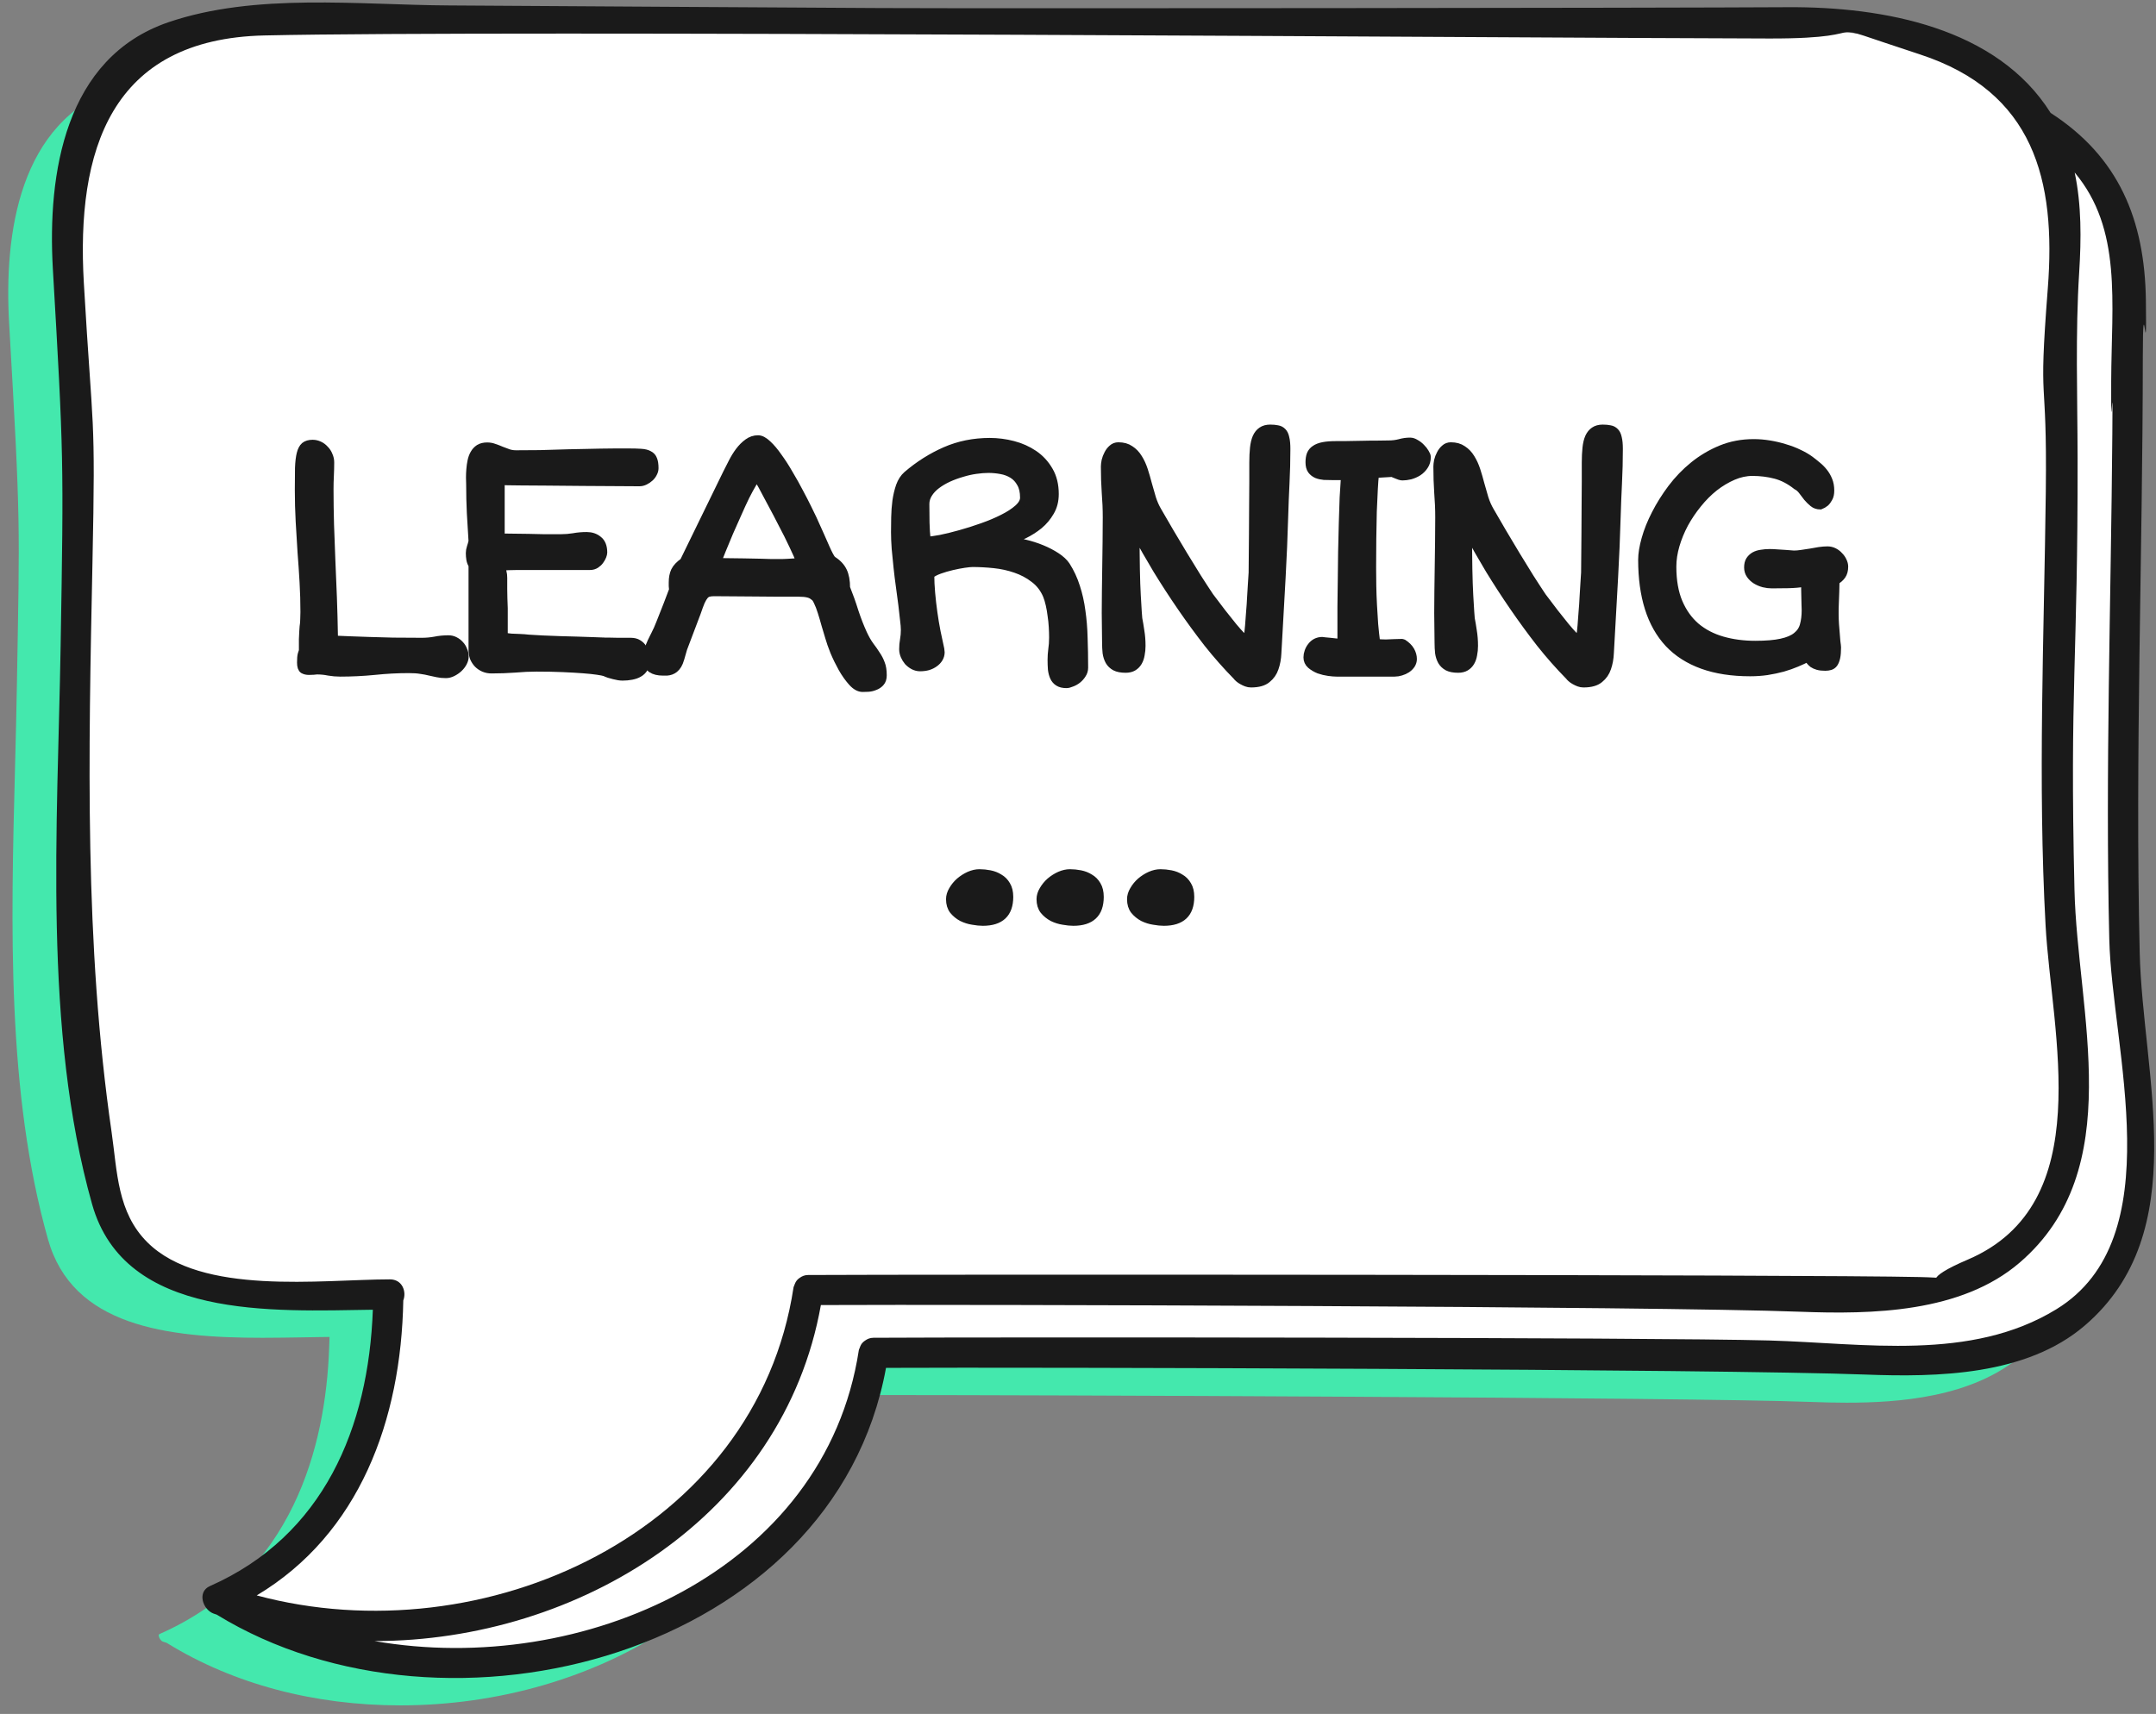 <?xml version="1.0" encoding="UTF-8"?> <svg xmlns="http://www.w3.org/2000/svg" width="166" height="132" viewBox="0 0 166 132" fill="none"><rect x="0" y="0" width="166" height="132" fill="#808080" stroke="none"/> <path d="M30.825 131.339C38.369 131.339 45.731 129.198 51.562 125.311C57.907 121.08 61.937 115.137 63.213 108.127L63.337 107.455L64.021 107.451C65.533 107.443 67.045 107.439 68.557 107.439C78.757 107.439 129.994 107.613 139.29 107.965C140.392 108.007 141.308 108.027 142.178 108.027C146.138 108.027 151.845 107.648 155.65 104.383C161.813 99.089 160.955 90.963 160.124 83.1C159.872 80.719 159.636 78.474 159.586 76.299C159.366 66.82 159.509 57.187 159.648 47.867C159.733 42.148 159.822 36.24 159.826 30.428C159.826 27.739 159.892 40.342 159.95 37.695C160.027 34.31 160.108 30.805 160.062 27.393C159.977 21.018 157.765 16.647 153.105 13.641L152.951 13.541L152.854 13.386C148.825 6.972 140.16 5.627 133.602 5.627H133.296C127.109 5.666 78.146 5.708 70.974 5.708C68.51 5.708 66.047 5.704 63.584 5.693C57.038 5.662 50.491 5.619 43.945 5.577C39.421 5.546 34.897 5.519 30.372 5.492C28.857 5.484 27.337 5.434 25.725 5.38C23.969 5.322 22.156 5.264 20.365 5.264C17.113 5.264 12.887 5.43 9.051 6.74C1.434 9.337 0.305 18.05 0.703 24.905C1.608 40.539 1.515 40.154 1.302 52.728C1.268 54.788 1.213 56.843 1.159 59.019C0.838 71.376 0.51 84.151 3.696 95.449C5.575 102.111 12.748 103.03 20.218 103.03C21.274 103.03 22.306 103.011 23.304 102.996C23.714 102.988 24.116 102.98 24.507 102.976L25.373 102.965L25.342 103.826C25.071 111.358 22.589 121.288 12.311 125.832C12.226 125.871 12.222 125.89 12.222 125.956C12.23 126.138 12.384 126.373 12.539 126.427C12.574 126.439 12.605 126.451 12.636 126.458C12.678 126.474 12.725 126.485 12.767 126.501L12.848 126.532L12.922 126.578C17.995 129.693 24.186 131.339 30.825 131.339Z" fill="#44E8AD"></path> <path d="M35.022 127.988C42.566 127.988 49.928 125.847 55.759 121.96C62.104 117.729 66.134 111.786 67.41 104.777L67.534 104.104L68.218 104.1C69.73 104.093 71.242 104.089 72.754 104.089C82.954 104.089 134.191 104.263 143.487 104.614C144.589 104.657 145.505 104.676 146.375 104.676C150.335 104.676 156.042 104.297 159.847 101.032C166.01 95.739 165.152 87.612 164.32 79.749C164.069 77.369 163.833 75.124 163.783 72.948C163.563 63.47 163.706 53.836 163.845 44.516C163.93 38.797 164.019 32.889 164.023 27.078C164.023 24.388 164.089 36.991 164.147 34.344C164.224 30.959 164.305 27.455 164.259 24.043C164.174 17.667 161.962 13.297 157.302 10.29L157.148 10.19L157.051 10.036C153.022 3.621 144.357 2.276 137.799 2.276H137.493C131.306 2.315 82.343 2.358 75.17 2.358C72.707 2.358 70.244 2.354 67.781 2.342C61.235 2.311 54.688 2.269 48.142 2.226C43.618 2.195 39.093 2.168 34.569 2.141C33.054 2.133 31.534 2.083 29.922 2.029C28.166 1.971 26.353 1.913 24.562 1.913C21.31 1.913 17.084 2.079 13.248 3.389C5.631 5.986 4.502 14.699 4.9 21.554C5.805 37.188 5.712 36.804 5.499 49.377C5.464 51.437 5.41 53.493 5.356 55.668C5.035 68.025 4.707 80.8 7.893 92.099C9.772 98.76 16.945 99.68 24.415 99.68C25.471 99.68 26.503 99.66 27.501 99.645C27.911 99.637 28.313 99.63 28.704 99.626L29.57 99.614L29.539 100.476C29.268 108.007 26.786 117.938 16.508 122.482C16.423 122.52 16.419 122.54 16.419 122.605C16.427 122.787 16.581 123.023 16.736 123.077C16.771 123.088 16.802 123.1 16.833 123.108C16.875 123.123 16.922 123.135 16.964 123.15L17.045 123.181L17.119 123.227C22.192 126.342 28.383 127.988 35.022 127.988Z" fill="white"></path> <path d="M12.978 1.709C19.664 -0.566 27.618 0.38 34.57 0.419C45.641 0.481 56.707 0.566 67.778 0.62C77.093 0.662 128.314 0.612 137.629 0.554C145.022 0.508 153.757 2.119 157.887 8.696C163.134 12.081 165.137 16.934 165.222 23.128C165.303 29.229 164.993 21.384 164.985 27.504C164.977 42.783 164.386 58.077 164.745 73.355C164.966 82.838 168.906 94.882 160.523 102.081C156.022 105.945 149.17 106.073 143.598 105.86C132.439 105.435 79.389 105.288 68.218 105.346C64.2 127.406 34.488 135.273 16.686 124.35C16.605 124.322 16.523 124.299 16.442 124.268C15.611 123.963 15.154 122.595 16.164 122.151C24.933 118.275 28.379 109.933 28.707 100.868C20.993 100.976 9.606 101.656 7.092 92.745C3.303 79.325 4.44 63.552 4.668 49.788C4.911 35.345 4.905 35.107 4.069 20.698C3.648 13.371 4.982 4.434 12.978 1.709ZM66.126 103.974C66.137 103.909 66.168 103.87 66.188 103.816C66.195 103.781 66.211 103.754 66.222 103.719C66.265 103.615 66.311 103.522 66.373 103.449C66.431 103.372 66.509 103.317 66.586 103.259C66.594 103.256 66.601 103.248 66.609 103.244C66.779 103.12 66.98 103.031 67.247 103.028C76.264 102.974 127.188 102.989 136.201 103.236C143.529 103.441 151.734 104.875 158.327 100.833C167.228 95.373 162.599 80.755 162.402 72.32C162.097 59.352 162.534 46.365 162.638 33.401C162.688 27.373 162.527 35.362 162.55 29.337C162.573 23.286 163.404 17.653 159.739 13.286C160.272 15.79 160.245 18.425 160.087 20.953C159.785 25.729 159.955 30.481 159.963 35.269C159.99 51.019 159.351 52.772 159.723 68.518C159.943 78 163.883 90.044 155.5 97.243C150.999 101.107 144.147 101.235 138.575 101.022C127.416 100.597 74.37 100.45 63.203 100.508C60.314 116.73 44.576 126.382 28.835 126.386C44.82 129.168 63.527 120.984 66.126 103.974ZM6.455 21.787C7.143 33.677 7.367 31.426 7.119 43.351C6.818 57.98 6.485 72.671 8.593 87.193C9.033 90.249 9.026 93.375 11.357 95.686C15.506 99.801 24.686 98.538 30.022 98.53C30.977 98.53 31.314 99.469 31.051 100.153C30.884 109.357 27.69 118.132 19.767 122.87C37.218 127.557 58.238 118.047 61.099 99.14C61.111 99.075 61.142 99.036 61.161 98.978C61.169 98.947 61.18 98.916 61.196 98.885C61.238 98.781 61.285 98.684 61.35 98.611C61.404 98.537 61.478 98.484 61.551 98.429C61.563 98.422 61.571 98.41 61.582 98.406C61.756 98.286 61.954 98.194 62.22 98.194C70.584 98.143 139.463 98.155 147.826 98.352C155.131 98.522 144.573 99.967 151.51 97.007C161.563 92.714 157.956 79.58 157.499 71.284C156.892 60.191 157.383 48.992 157.515 37.895C157.631 28.065 156.908 31.996 157.67 22.201C158.316 13.866 156.603 7.057 147.814 4.186C138.789 1.238 145.662 2.985 136.231 2.965C117.794 2.927 38.796 2.316 20.364 2.73C8.477 2.992 5.867 11.632 6.455 21.787Z" fill="#1A1A1A"></path> <mask id="path-4-outside-1" maskUnits="userSpaceOnUse" x="22" y="32" width="121" height="40" fill="black"> <rect fill="white" x="22" y="32" width="121" height="40"></rect> <path d="M23.17 51.025C23.17 50.734 23.187 50.524 23.222 50.396C23.266 50.267 23.296 50.173 23.314 50.113C23.314 49.753 23.314 49.458 23.314 49.227C23.323 48.995 23.331 48.807 23.34 48.661C23.349 48.507 23.357 48.379 23.366 48.276C23.384 48.173 23.397 48.07 23.405 47.968C23.414 47.865 23.418 47.753 23.418 47.633C23.427 47.505 23.431 47.338 23.431 47.132C23.431 46.379 23.41 45.621 23.366 44.858C23.323 44.087 23.27 43.312 23.209 42.533C23.157 41.745 23.109 40.953 23.065 40.156C23.022 39.36 23 38.554 23 37.741C23 37.064 23.004 36.499 23.013 36.045C23.03 35.582 23.074 35.214 23.144 34.94C23.213 34.666 23.318 34.469 23.458 34.349C23.606 34.229 23.811 34.169 24.072 34.169C24.246 34.169 24.416 34.208 24.582 34.285C24.748 34.362 24.891 34.469 25.013 34.606C25.144 34.734 25.244 34.889 25.314 35.069C25.393 35.24 25.432 35.42 25.432 35.608C25.432 35.951 25.423 36.298 25.406 36.649C25.388 37 25.38 37.338 25.38 37.664C25.38 38.58 25.393 39.497 25.419 40.413C25.454 41.33 25.488 42.255 25.523 43.188C25.567 44.122 25.606 45.072 25.641 46.04C25.676 47 25.702 47.98 25.719 48.982C25.719 49.128 25.728 49.214 25.746 49.239C25.772 49.257 25.872 49.265 26.046 49.265C26.273 49.274 26.587 49.286 26.988 49.304C27.397 49.321 27.877 49.338 28.426 49.355C28.975 49.372 29.589 49.389 30.269 49.406C30.958 49.415 31.699 49.419 32.492 49.419C32.823 49.419 33.154 49.389 33.485 49.329C33.817 49.261 34.165 49.227 34.531 49.227C34.706 49.227 34.867 49.265 35.015 49.342C35.172 49.419 35.307 49.522 35.42 49.651C35.534 49.77 35.621 49.912 35.682 50.075C35.752 50.229 35.786 50.391 35.786 50.563C35.786 50.717 35.743 50.875 35.656 51.038C35.569 51.201 35.455 51.346 35.316 51.475C35.176 51.603 35.019 51.71 34.845 51.796C34.671 51.882 34.501 51.925 34.335 51.925C34.082 51.925 33.86 51.903 33.668 51.86C33.485 51.826 33.289 51.783 33.08 51.732C32.88 51.68 32.653 51.638 32.4 51.603C32.156 51.56 31.847 51.539 31.472 51.539C30.6 51.539 29.72 51.586 28.831 51.68C27.951 51.766 27.07 51.809 26.19 51.809C25.894 51.809 25.597 51.783 25.301 51.732C25.013 51.672 24.713 51.642 24.399 51.642C24.347 51.642 24.259 51.65 24.137 51.668C24.015 51.676 23.898 51.68 23.784 51.68C23.619 51.68 23.475 51.646 23.353 51.578C23.231 51.501 23.17 51.316 23.17 51.025Z"></path> <path d="M36.375 43.522C36.288 43.385 36.231 43.239 36.205 43.085C36.179 42.923 36.166 42.76 36.166 42.597C36.166 42.452 36.192 42.302 36.244 42.148C36.296 41.993 36.34 41.839 36.375 41.685C36.331 40.957 36.288 40.233 36.244 39.514C36.209 38.794 36.192 38.058 36.192 37.304C36.192 37.15 36.187 36.974 36.179 36.777C36.179 36.572 36.187 36.362 36.205 36.148C36.222 35.925 36.253 35.711 36.296 35.505C36.34 35.291 36.41 35.103 36.505 34.94C36.601 34.769 36.728 34.632 36.885 34.529C37.05 34.426 37.259 34.375 37.512 34.375C37.704 34.375 37.887 34.409 38.061 34.477C38.244 34.537 38.423 34.606 38.597 34.683C38.78 34.752 38.963 34.82 39.147 34.889C39.33 34.949 39.526 34.978 39.735 34.978C40.258 34.978 40.868 34.974 41.565 34.966C42.262 34.949 42.995 34.927 43.762 34.901C44.18 34.893 44.594 34.884 45.004 34.876C45.422 34.867 45.832 34.859 46.233 34.85C46.633 34.842 47.017 34.837 47.383 34.837C47.749 34.837 48.089 34.837 48.403 34.837C48.786 34.837 49.105 34.846 49.357 34.863C49.619 34.88 49.824 34.931 49.972 35.017C50.129 35.094 50.238 35.214 50.299 35.377C50.368 35.539 50.403 35.767 50.403 36.058C50.403 36.186 50.368 36.315 50.299 36.443C50.238 36.572 50.15 36.687 50.037 36.79C49.924 36.893 49.797 36.978 49.658 37.047C49.519 37.115 49.379 37.15 49.24 37.15C47.557 37.141 46.124 37.133 44.938 37.124C43.762 37.115 42.777 37.107 41.983 37.098C41.19 37.09 40.567 37.086 40.114 37.086C39.661 37.077 39.321 37.073 39.094 37.073C38.867 37.064 38.719 37.06 38.65 37.06C38.589 37.06 38.558 37.056 38.558 37.047V41.222C38.558 41.334 38.597 41.389 38.676 41.389C38.998 41.389 39.325 41.394 39.656 41.402C39.987 41.402 40.332 41.407 40.689 41.415C41.055 41.424 41.443 41.432 41.853 41.441C42.262 41.441 42.711 41.441 43.199 41.441C43.522 41.441 43.84 41.415 44.154 41.364C44.476 41.304 44.816 41.274 45.174 41.274C45.531 41.274 45.832 41.377 46.076 41.582C46.328 41.779 46.455 42.105 46.455 42.559C46.455 42.619 46.433 42.709 46.389 42.828C46.346 42.94 46.281 43.055 46.193 43.175C46.115 43.287 46.01 43.385 45.88 43.471C45.749 43.556 45.596 43.599 45.422 43.599H39.787C39.534 43.599 39.334 43.604 39.186 43.612C39.038 43.612 38.924 43.616 38.846 43.625C38.767 43.633 38.715 43.646 38.689 43.663C38.671 43.672 38.663 43.685 38.663 43.702C38.663 43.822 38.676 43.942 38.702 44.062C38.737 44.182 38.754 44.327 38.754 44.499C38.754 44.541 38.754 44.644 38.754 44.807C38.754 44.961 38.754 45.15 38.754 45.372C38.763 45.586 38.767 45.826 38.767 46.092C38.776 46.349 38.785 46.601 38.794 46.85V48.905C38.759 48.957 38.798 48.999 38.911 49.034C39.024 49.059 39.177 49.081 39.369 49.098C39.56 49.107 39.774 49.115 40.009 49.124C40.245 49.132 40.467 49.149 40.676 49.175C40.972 49.192 41.339 49.214 41.774 49.239C42.21 49.257 42.659 49.274 43.121 49.291C43.583 49.299 44.036 49.312 44.481 49.329C44.934 49.338 45.322 49.351 45.644 49.368C45.967 49.376 46.202 49.385 46.35 49.394C46.498 49.394 46.511 49.394 46.389 49.394C46.224 49.394 46.154 49.394 46.18 49.394C46.206 49.394 46.285 49.398 46.416 49.406C46.555 49.406 46.729 49.406 46.939 49.406C47.148 49.406 47.361 49.411 47.579 49.419C47.797 49.419 47.993 49.419 48.167 49.419C48.351 49.419 48.481 49.419 48.56 49.419C48.795 49.419 48.987 49.466 49.135 49.561C49.292 49.655 49.414 49.775 49.501 49.92C49.588 50.057 49.649 50.212 49.684 50.383C49.719 50.554 49.736 50.717 49.736 50.871C49.736 51.102 49.688 51.299 49.593 51.462C49.497 51.625 49.366 51.753 49.2 51.847C49.044 51.942 48.852 52.01 48.625 52.053C48.407 52.096 48.176 52.117 47.932 52.117C47.749 52.117 47.527 52.083 47.265 52.014C47.004 51.955 46.773 51.877 46.572 51.783C46.477 51.749 46.285 51.71 45.997 51.668C45.71 51.625 45.339 51.586 44.886 51.552C44.441 51.518 43.919 51.488 43.317 51.462C42.716 51.436 42.053 51.423 41.33 51.423C40.789 51.423 40.227 51.449 39.643 51.501C39.068 51.543 38.467 51.565 37.839 51.565C37.63 51.565 37.434 51.526 37.251 51.449C37.076 51.372 36.924 51.269 36.793 51.141C36.662 51.004 36.558 50.845 36.479 50.666C36.41 50.477 36.375 50.272 36.375 50.049V43.522Z"></path> <path d="M49.828 50.678C49.828 50.37 49.88 50.083 49.985 49.818C50.089 49.552 50.203 49.304 50.325 49.072C50.342 49.038 50.368 48.987 50.403 48.918C50.447 48.841 50.521 48.687 50.626 48.456C50.73 48.216 50.874 47.86 51.057 47.389C51.249 46.918 51.501 46.263 51.815 45.424C51.806 45.321 51.798 45.222 51.789 45.128C51.789 45.034 51.789 44.944 51.789 44.858C51.789 44.507 51.846 44.212 51.959 43.972C52.081 43.724 52.308 43.484 52.639 43.252L55.96 36.443C56.09 36.178 56.234 35.895 56.391 35.595C56.548 35.287 56.722 35.004 56.914 34.747C57.115 34.482 57.333 34.263 57.568 34.092C57.812 33.912 58.078 33.822 58.365 33.822C58.583 33.822 58.827 33.951 59.097 34.208C59.368 34.456 59.642 34.782 59.921 35.184C60.209 35.578 60.492 36.019 60.771 36.507C61.059 36.987 61.32 37.454 61.555 37.908C61.799 38.362 62.013 38.777 62.196 39.154C62.379 39.522 62.51 39.792 62.588 39.963C63.024 40.923 63.351 41.655 63.569 42.16C63.787 42.657 63.957 42.974 64.079 43.111C64.48 43.359 64.758 43.651 64.915 43.985C65.072 44.31 65.151 44.738 65.151 45.27C65.395 45.878 65.613 46.49 65.804 47.107C66.005 47.715 66.223 48.276 66.458 48.79C66.632 49.167 66.811 49.479 66.994 49.728C67.177 49.967 67.338 50.199 67.478 50.421C67.626 50.636 67.744 50.862 67.831 51.102C67.927 51.334 67.975 51.633 67.975 52.002C67.975 52.25 67.914 52.438 67.792 52.567C67.67 52.704 67.522 52.802 67.347 52.862C67.182 52.931 67.012 52.969 66.837 52.978C66.663 52.987 66.523 52.991 66.419 52.991C66.149 52.991 65.879 52.841 65.608 52.541C65.338 52.241 65.085 51.886 64.85 51.475C64.615 51.055 64.406 50.627 64.222 50.19C64.048 49.753 63.922 49.394 63.843 49.111C63.748 48.794 63.647 48.46 63.543 48.109C63.447 47.758 63.351 47.432 63.255 47.132C63.159 46.824 63.059 46.563 62.954 46.349C62.858 46.135 62.763 46.002 62.667 45.95C62.527 45.831 62.37 45.753 62.196 45.719C62.022 45.676 61.791 45.655 61.503 45.655C61.006 45.655 60.505 45.655 60 45.655C59.494 45.646 58.975 45.642 58.444 45.642C57.912 45.633 57.359 45.629 56.783 45.629C56.217 45.621 55.615 45.616 54.979 45.616C54.805 45.616 54.661 45.633 54.548 45.668C54.443 45.693 54.343 45.762 54.247 45.873C54.16 45.976 54.068 46.13 53.972 46.336C53.885 46.541 53.781 46.824 53.659 47.184L52.613 49.946C52.534 50.22 52.46 50.477 52.391 50.717C52.321 50.948 52.255 51.111 52.194 51.205C52.116 51.334 52.029 51.436 51.933 51.513C51.846 51.582 51.754 51.633 51.658 51.668C51.562 51.702 51.462 51.723 51.358 51.732C51.253 51.732 51.148 51.732 51.044 51.732C50.669 51.732 50.373 51.659 50.155 51.513C49.937 51.359 49.828 51.081 49.828 50.678ZM55.241 43.278C56.069 43.287 56.748 43.295 57.28 43.304C57.821 43.312 58.261 43.321 58.601 43.33C58.941 43.338 59.206 43.347 59.398 43.355C59.59 43.355 59.76 43.355 59.908 43.355C60.013 43.355 60.113 43.355 60.209 43.355C60.305 43.347 60.414 43.342 60.536 43.342C60.666 43.334 60.815 43.325 60.98 43.317C61.154 43.308 61.364 43.295 61.608 43.278C61.486 42.935 61.298 42.503 61.045 41.98C60.801 41.458 60.531 40.918 60.235 40.362C59.947 39.796 59.66 39.248 59.372 38.717C59.084 38.186 58.845 37.736 58.653 37.368C58.479 37.043 58.339 36.88 58.235 36.88C58.182 36.88 58.082 37.008 57.934 37.265C57.786 37.514 57.611 37.835 57.411 38.229C57.219 38.623 57.014 39.068 56.796 39.565C56.578 40.053 56.365 40.533 56.156 41.004C55.955 41.475 55.772 41.916 55.607 42.327C55.441 42.73 55.319 43.047 55.241 43.278Z"></path> <path d="M69.531 49.997C69.531 49.749 69.552 49.505 69.596 49.265C69.639 49.025 69.661 48.773 69.661 48.507C69.661 48.319 69.639 48.057 69.596 47.723C69.561 47.381 69.517 46.995 69.465 46.567C69.413 46.139 69.352 45.681 69.282 45.192C69.212 44.696 69.151 44.203 69.099 43.715C69.047 43.218 68.999 42.734 68.955 42.263C68.92 41.792 68.903 41.364 68.903 40.978C68.903 40.644 68.907 40.267 68.916 39.848C68.925 39.419 68.955 39 69.008 38.589C69.069 38.169 69.16 37.784 69.282 37.432C69.413 37.073 69.596 36.79 69.831 36.584C70.738 35.805 71.718 35.184 72.773 34.722C73.828 34.259 74.974 34.028 76.211 34.028C76.813 34.028 77.41 34.105 78.002 34.259C78.595 34.413 79.131 34.653 79.611 34.978C80.09 35.304 80.478 35.724 80.774 36.238C81.071 36.743 81.219 37.347 81.219 38.049C81.219 38.572 81.101 39.03 80.866 39.424C80.639 39.818 80.352 40.16 80.003 40.452C79.654 40.734 79.271 40.978 78.852 41.184C78.443 41.381 78.05 41.544 77.676 41.672C78.05 41.681 78.46 41.741 78.905 41.852C79.349 41.955 79.781 42.092 80.199 42.263C80.617 42.434 80.996 42.631 81.336 42.854C81.676 43.077 81.929 43.312 82.095 43.561C82.417 44.066 82.67 44.61 82.853 45.192C83.045 45.775 83.184 46.396 83.271 47.055C83.367 47.715 83.424 48.409 83.441 49.137C83.468 49.865 83.481 50.627 83.481 51.423C83.481 51.612 83.428 51.783 83.324 51.937C83.228 52.092 83.11 52.224 82.971 52.336C82.831 52.447 82.679 52.533 82.513 52.593C82.356 52.661 82.221 52.695 82.108 52.695C81.846 52.695 81.637 52.644 81.48 52.541C81.332 52.447 81.219 52.314 81.14 52.143C81.062 51.972 81.01 51.775 80.983 51.552C80.966 51.321 80.957 51.077 80.957 50.82C80.957 50.554 80.975 50.289 81.01 50.023C81.053 49.749 81.075 49.441 81.075 49.098C81.075 48.841 81.066 48.567 81.049 48.276C81.031 47.976 81.001 47.685 80.957 47.402C80.922 47.111 80.874 46.833 80.813 46.567C80.752 46.293 80.678 46.049 80.591 45.835C80.365 45.312 80.038 44.893 79.611 44.576C79.192 44.25 78.717 43.998 78.186 43.818C77.663 43.638 77.114 43.518 76.538 43.458C75.963 43.398 75.409 43.368 74.878 43.368C74.747 43.368 74.534 43.389 74.237 43.432C73.95 43.475 73.64 43.535 73.309 43.612C72.978 43.689 72.655 43.783 72.341 43.895C72.036 44.006 71.801 44.13 71.635 44.267C71.635 44.704 71.657 45.171 71.701 45.668C71.744 46.156 71.801 46.653 71.871 47.158C71.941 47.663 72.023 48.16 72.119 48.648C72.215 49.128 72.311 49.578 72.407 49.997C72.416 50.04 72.42 50.079 72.42 50.113C72.429 50.147 72.433 50.186 72.433 50.229C72.433 50.4 72.389 50.558 72.302 50.704C72.215 50.85 72.097 50.974 71.949 51.077C71.81 51.179 71.644 51.261 71.452 51.321C71.261 51.372 71.056 51.398 70.838 51.398C70.664 51.398 70.494 51.355 70.328 51.269C70.171 51.184 70.032 51.077 69.91 50.948C69.796 50.811 69.705 50.661 69.635 50.498C69.565 50.327 69.531 50.16 69.531 49.997ZM71.361 41.634C71.605 41.625 71.958 41.578 72.42 41.492C72.882 41.398 73.387 41.274 73.936 41.12C74.494 40.965 75.061 40.786 75.636 40.58C76.22 40.374 76.747 40.152 77.218 39.912C77.698 39.672 78.085 39.419 78.382 39.154C78.687 38.88 78.839 38.606 78.839 38.332C78.839 37.878 78.757 37.51 78.591 37.227C78.434 36.936 78.225 36.709 77.963 36.546C77.702 36.383 77.406 36.272 77.074 36.212C76.752 36.152 76.429 36.122 76.107 36.122C75.81 36.122 75.484 36.148 75.126 36.199C74.769 36.25 74.412 36.332 74.054 36.443C73.697 36.546 73.348 36.674 73.008 36.829C72.677 36.983 72.381 37.158 72.119 37.355C71.858 37.552 71.648 37.775 71.492 38.023C71.335 38.272 71.256 38.537 71.256 38.82C71.256 39.325 71.261 39.805 71.269 40.259C71.278 40.713 71.309 41.171 71.361 41.634Z"></path> <path d="M85.154 49.509C85.154 49.175 85.15 48.798 85.141 48.379C85.132 47.959 85.128 47.569 85.128 47.209C85.128 46.661 85.132 46.083 85.141 45.475C85.15 44.867 85.158 44.25 85.167 43.625C85.176 42.991 85.184 42.357 85.193 41.724C85.202 41.09 85.206 40.465 85.206 39.848C85.206 39.214 85.18 38.58 85.128 37.946C85.084 37.312 85.062 36.64 85.062 35.929C85.062 35.809 85.08 35.66 85.115 35.48C85.158 35.3 85.224 35.128 85.311 34.966C85.398 34.794 85.507 34.653 85.638 34.542C85.769 34.422 85.925 34.362 86.108 34.362C86.475 34.362 86.78 34.447 87.024 34.619C87.276 34.782 87.486 35 87.651 35.274C87.826 35.548 87.969 35.861 88.083 36.212C88.196 36.563 88.3 36.923 88.396 37.291C88.501 37.659 88.606 38.023 88.71 38.383C88.823 38.734 88.963 39.051 89.129 39.334C89.416 39.839 89.734 40.387 90.083 40.978C90.432 41.569 90.785 42.16 91.142 42.751C91.508 43.342 91.861 43.916 92.201 44.473C92.55 45.021 92.868 45.509 93.155 45.938C93.487 46.374 93.805 46.794 94.11 47.197C94.424 47.599 94.707 47.955 94.96 48.263C95.212 48.563 95.426 48.803 95.6 48.982C95.783 49.162 95.914 49.252 95.992 49.252C96.019 49.252 96.045 49.154 96.071 48.957C96.106 48.76 96.136 48.507 96.162 48.199C96.189 47.882 96.215 47.531 96.241 47.145C96.276 46.751 96.302 46.366 96.319 45.989C96.345 45.603 96.367 45.244 96.385 44.91C96.411 44.576 96.428 44.306 96.437 44.1C96.446 42.987 96.454 42.006 96.463 41.158C96.472 40.31 96.476 39.557 96.476 38.897C96.485 38.229 96.489 37.634 96.489 37.111C96.489 36.589 96.489 36.096 96.489 35.634C96.489 35.206 96.507 34.829 96.541 34.503C96.576 34.178 96.642 33.904 96.738 33.681C96.842 33.458 96.977 33.291 97.143 33.18C97.317 33.06 97.535 33 97.797 33C98.014 33 98.202 33.017 98.359 33.051C98.516 33.077 98.647 33.146 98.751 33.257C98.856 33.36 98.93 33.518 98.973 33.732C99.026 33.938 99.052 34.221 99.052 34.58C99.052 35.462 99.03 36.336 98.986 37.201C98.943 38.058 98.908 38.931 98.882 39.822C98.838 41.338 98.773 42.884 98.686 44.46C98.599 46.028 98.511 47.591 98.424 49.149C98.398 49.509 98.376 49.895 98.359 50.306C98.341 50.717 98.272 51.098 98.15 51.449C98.036 51.792 97.84 52.074 97.561 52.297C97.291 52.528 96.877 52.644 96.319 52.644C96.197 52.644 96.08 52.623 95.966 52.58C95.853 52.537 95.744 52.486 95.639 52.426C95.543 52.374 95.456 52.314 95.378 52.246C95.299 52.177 95.243 52.117 95.208 52.066C94.441 51.286 93.7 50.447 92.985 49.548C92.279 48.64 91.6 47.711 90.946 46.76C90.292 45.809 89.669 44.85 89.076 43.882C88.492 42.906 87.948 41.955 87.442 41.03C87.442 43.163 87.472 44.768 87.534 45.848C87.594 46.927 87.634 47.526 87.651 47.646C87.704 47.912 87.756 48.224 87.808 48.584C87.869 48.944 87.9 49.329 87.9 49.74C87.9 49.98 87.878 50.207 87.834 50.421C87.799 50.636 87.734 50.824 87.638 50.987C87.542 51.149 87.416 51.278 87.259 51.372C87.102 51.466 86.906 51.513 86.671 51.513C86.331 51.513 86.061 51.462 85.86 51.359C85.66 51.248 85.507 51.102 85.402 50.922C85.298 50.734 85.228 50.52 85.193 50.28C85.167 50.032 85.154 49.775 85.154 49.509Z"></path> <path d="M100.66 50.627C100.66 50.481 100.686 50.336 100.738 50.19C100.791 50.036 100.865 49.899 100.961 49.779C101.056 49.651 101.174 49.548 101.314 49.471C101.462 49.394 101.627 49.355 101.81 49.355C101.828 49.355 101.893 49.364 102.006 49.381C102.129 49.389 102.264 49.402 102.412 49.419C102.569 49.436 102.726 49.453 102.882 49.471C103.039 49.479 103.17 49.488 103.275 49.496V48.391C103.275 47.912 103.275 47.355 103.275 46.721C103.283 46.087 103.292 45.415 103.301 44.704C103.31 43.993 103.318 43.265 103.327 42.52C103.344 41.766 103.362 41.034 103.379 40.323C103.397 39.612 103.418 38.944 103.445 38.319C103.479 37.694 103.514 37.145 103.549 36.674H102.543C102.342 36.674 102.142 36.67 101.941 36.662C101.741 36.644 101.553 36.602 101.379 36.533C101.213 36.456 101.078 36.349 100.974 36.212C100.869 36.066 100.817 35.865 100.817 35.608C100.817 35.368 100.847 35.167 100.908 35.004C100.978 34.833 101.091 34.696 101.248 34.593C101.405 34.482 101.614 34.4 101.876 34.349C102.137 34.298 102.464 34.272 102.856 34.272C103.039 34.272 103.244 34.272 103.471 34.272C103.706 34.263 103.946 34.259 104.19 34.259C104.443 34.251 104.691 34.246 104.935 34.246C105.179 34.238 105.401 34.233 105.602 34.233C105.724 34.233 105.881 34.233 106.073 34.233C106.273 34.225 106.556 34.221 106.922 34.221C107.219 34.221 107.498 34.186 107.759 34.118C108.029 34.041 108.299 34.002 108.57 34.002C108.709 34.002 108.853 34.049 109.001 34.143C109.158 34.229 109.297 34.336 109.419 34.465C109.55 34.593 109.655 34.726 109.733 34.863C109.82 35 109.864 35.111 109.864 35.197C109.864 35.462 109.799 35.689 109.668 35.878C109.546 36.066 109.389 36.225 109.197 36.353C109.005 36.473 108.801 36.563 108.583 36.623C108.365 36.674 108.164 36.7 107.981 36.7C107.92 36.7 107.851 36.687 107.772 36.662C107.694 36.627 107.615 36.597 107.537 36.572C107.458 36.537 107.384 36.507 107.315 36.482C107.254 36.447 107.21 36.43 107.184 36.43L105.876 36.507C105.842 36.782 105.811 37.171 105.785 37.676C105.759 38.182 105.733 38.756 105.706 39.398C105.689 40.041 105.676 40.734 105.667 41.479C105.659 42.216 105.654 42.957 105.654 43.702C105.654 44.156 105.659 44.627 105.667 45.115C105.676 45.603 105.693 46.096 105.72 46.593C105.746 47.081 105.776 47.574 105.811 48.07C105.855 48.567 105.907 49.047 105.968 49.509C106.229 49.535 106.478 49.548 106.713 49.548C106.948 49.539 107.158 49.531 107.341 49.522C107.524 49.514 107.676 49.509 107.798 49.509C107.92 49.501 107.994 49.505 108.021 49.522C108.291 49.693 108.487 49.886 108.609 50.1C108.731 50.314 108.792 50.533 108.792 50.755C108.792 50.91 108.748 51.055 108.661 51.192C108.574 51.321 108.461 51.432 108.321 51.526C108.191 51.612 108.038 51.68 107.864 51.732C107.698 51.783 107.537 51.809 107.38 51.809H102.909C102.752 51.809 102.547 51.792 102.294 51.758C102.041 51.723 101.793 51.663 101.549 51.578C101.314 51.483 101.104 51.359 100.921 51.205C100.747 51.051 100.66 50.858 100.66 50.627Z"></path> <path d="M110.753 49.509C110.753 49.175 110.749 48.798 110.74 48.379C110.731 47.959 110.727 47.569 110.727 47.209C110.727 46.661 110.731 46.083 110.74 45.475C110.749 44.867 110.757 44.25 110.766 43.625C110.775 42.991 110.784 42.357 110.792 41.724C110.801 41.09 110.805 40.465 110.805 39.848C110.805 39.214 110.779 38.58 110.727 37.946C110.683 37.312 110.662 36.64 110.662 35.929C110.662 35.809 110.679 35.66 110.714 35.48C110.757 35.3 110.823 35.128 110.91 34.966C110.997 34.794 111.106 34.653 111.237 34.542C111.368 34.422 111.524 34.362 111.707 34.362C112.074 34.362 112.379 34.447 112.623 34.619C112.875 34.782 113.085 35 113.25 35.274C113.424 35.548 113.568 35.861 113.682 36.212C113.795 36.563 113.9 36.923 113.995 37.291C114.1 37.659 114.205 38.023 114.309 38.383C114.422 38.734 114.562 39.051 114.728 39.334C115.015 39.839 115.333 40.387 115.682 40.978C116.031 41.569 116.384 42.16 116.741 42.751C117.107 43.342 117.46 43.916 117.8 44.473C118.149 45.021 118.467 45.509 118.754 45.938C119.086 46.374 119.404 46.794 119.709 47.197C120.023 47.599 120.306 47.955 120.559 48.263C120.811 48.563 121.025 48.803 121.199 48.982C121.382 49.162 121.513 49.252 121.591 49.252C121.618 49.252 121.644 49.154 121.67 48.957C121.705 48.76 121.735 48.507 121.761 48.199C121.788 47.882 121.814 47.531 121.84 47.145C121.875 46.751 121.901 46.366 121.918 45.989C121.944 45.603 121.966 45.244 121.984 44.91C122.01 44.576 122.027 44.306 122.036 44.1C122.045 42.987 122.053 42.006 122.062 41.158C122.071 40.31 122.075 39.557 122.075 38.897C122.084 38.229 122.088 37.634 122.088 37.111C122.088 36.589 122.088 36.096 122.088 35.634C122.088 35.206 122.106 34.829 122.141 34.503C122.175 34.178 122.241 33.904 122.337 33.681C122.441 33.458 122.576 33.291 122.742 33.18C122.916 33.06 123.134 33 123.396 33C123.614 33 123.801 33.017 123.958 33.051C124.115 33.077 124.245 33.146 124.35 33.257C124.455 33.36 124.529 33.518 124.572 33.732C124.625 33.938 124.651 34.221 124.651 34.58C124.651 35.462 124.629 36.336 124.585 37.201C124.542 38.058 124.507 38.931 124.481 39.822C124.437 41.338 124.372 42.884 124.285 44.46C124.198 46.028 124.11 47.591 124.023 49.149C123.997 49.509 123.975 49.895 123.958 50.306C123.94 50.717 123.871 51.098 123.749 51.449C123.635 51.792 123.439 52.074 123.16 52.297C122.89 52.528 122.476 52.644 121.918 52.644C121.796 52.644 121.679 52.623 121.565 52.58C121.452 52.537 121.343 52.486 121.238 52.426C121.143 52.374 121.055 52.314 120.977 52.246C120.898 52.177 120.842 52.117 120.807 52.066C120.04 51.286 119.299 50.447 118.584 49.548C117.878 48.64 117.199 47.711 116.545 46.76C115.891 45.809 115.268 44.85 114.675 43.882C114.091 42.906 113.547 41.955 113.041 41.03C113.041 43.163 113.071 44.768 113.132 45.848C113.194 46.927 113.233 47.526 113.25 47.646C113.302 47.912 113.355 48.224 113.407 48.584C113.468 48.944 113.499 49.329 113.499 49.74C113.499 49.98 113.477 50.207 113.433 50.421C113.398 50.636 113.333 50.824 113.237 50.987C113.141 51.149 113.015 51.278 112.858 51.372C112.701 51.466 112.505 51.513 112.27 51.513C111.93 51.513 111.659 51.462 111.459 51.359C111.259 51.248 111.106 51.102 111.001 50.922C110.897 50.734 110.827 50.52 110.792 50.28C110.766 50.032 110.753 49.775 110.753 49.509Z"></path> <path d="M126.429 43.111C126.429 42.657 126.516 42.122 126.69 41.505C126.865 40.88 127.122 40.237 127.462 39.578C127.802 38.91 128.216 38.25 128.704 37.599C129.201 36.94 129.767 36.353 130.403 35.839C131.04 35.325 131.741 34.91 132.508 34.593C133.284 34.276 134.121 34.118 135.018 34.118C135.428 34.118 135.838 34.152 136.247 34.221C136.666 34.289 137.062 34.383 137.437 34.503C137.821 34.614 138.178 34.752 138.509 34.914C138.84 35.069 139.128 35.236 139.372 35.415C139.555 35.552 139.738 35.698 139.921 35.852C140.104 35.998 140.27 36.165 140.418 36.353C140.566 36.533 140.688 36.743 140.784 36.983C140.88 37.214 140.928 37.48 140.928 37.779C140.928 38.028 140.884 38.225 140.797 38.37C140.719 38.516 140.632 38.632 140.536 38.717C140.422 38.811 140.296 38.884 140.157 38.936C139.939 38.936 139.751 38.871 139.594 38.743C139.437 38.614 139.289 38.469 139.15 38.306C139.019 38.135 138.888 37.964 138.758 37.792C138.627 37.621 138.483 37.497 138.326 37.42C137.795 37 137.25 36.717 136.692 36.572C136.134 36.426 135.546 36.353 134.927 36.353C134.43 36.353 133.933 36.46 133.437 36.674C132.94 36.889 132.46 37.175 131.998 37.535C131.545 37.895 131.122 38.319 130.73 38.807C130.338 39.287 129.994 39.796 129.697 40.336C129.41 40.876 129.183 41.428 129.017 41.993C128.852 42.559 128.769 43.107 128.769 43.638C128.769 44.717 128.93 45.638 129.253 46.4C129.575 47.154 130.02 47.775 130.586 48.263C131.162 48.743 131.837 49.094 132.613 49.316C133.389 49.539 134.234 49.651 135.149 49.651C135.977 49.651 136.644 49.595 137.15 49.483C137.664 49.372 138.056 49.205 138.326 48.982C138.605 48.76 138.788 48.486 138.875 48.16C138.971 47.826 139.019 47.436 139.019 46.991C139.019 46.888 139.015 46.747 139.006 46.567C139.006 46.387 139.002 46.199 138.993 46.002C138.993 45.796 138.989 45.595 138.98 45.398C138.98 45.192 138.98 45.021 138.98 44.884C138.562 44.953 138.126 44.991 137.672 45C137.228 45.008 136.81 45.013 136.417 45.013C136.217 45.013 136.008 44.987 135.79 44.935C135.572 44.876 135.371 44.79 135.188 44.678C135.014 44.567 134.87 44.43 134.757 44.267C134.644 44.105 134.587 43.916 134.587 43.702C134.587 43.471 134.631 43.287 134.718 43.15C134.814 43.004 134.936 42.888 135.084 42.803C135.241 42.717 135.419 42.661 135.62 42.636C135.82 42.601 136.034 42.584 136.26 42.584C136.435 42.584 136.627 42.593 136.836 42.61C137.054 42.619 137.258 42.631 137.45 42.649C137.677 42.666 137.899 42.683 138.117 42.7C138.3 42.7 138.501 42.683 138.718 42.649C138.945 42.614 139.172 42.58 139.398 42.546C139.625 42.503 139.847 42.464 140.065 42.43C140.292 42.396 140.505 42.379 140.706 42.379C140.88 42.379 141.046 42.417 141.202 42.494C141.359 42.572 141.494 42.674 141.608 42.803C141.73 42.923 141.826 43.06 141.895 43.214C141.965 43.359 142 43.501 142 43.638C142 43.92 141.939 44.147 141.817 44.319C141.695 44.49 141.534 44.631 141.333 44.743C141.325 45.282 141.307 45.848 141.281 46.439C141.255 47.021 141.259 47.574 141.294 48.096C141.32 48.43 141.342 48.7 141.359 48.905C141.377 49.111 141.39 49.278 141.399 49.406C141.416 49.535 141.429 49.633 141.438 49.702C141.447 49.762 141.451 49.813 141.451 49.856C141.451 50.181 141.429 50.443 141.386 50.64C141.342 50.837 141.281 50.991 141.202 51.102C141.124 51.205 141.028 51.274 140.915 51.308C140.802 51.342 140.675 51.359 140.536 51.359C140.3 51.359 140.109 51.338 139.96 51.295C139.812 51.252 139.686 51.197 139.581 51.128C139.485 51.051 139.407 50.974 139.346 50.897C139.294 50.811 139.246 50.73 139.202 50.653C138.949 50.79 138.657 50.927 138.326 51.064C138.004 51.201 137.651 51.325 137.267 51.436C136.884 51.539 136.478 51.625 136.051 51.693C135.633 51.753 135.201 51.783 134.757 51.783C133.354 51.783 132.129 51.595 131.083 51.218C130.037 50.841 129.17 50.289 128.481 49.561C127.793 48.824 127.279 47.916 126.939 46.837C126.599 45.758 126.429 44.516 126.429 43.111Z"></path> <path d="M73.139 69.249C73.139 69.014 73.21 68.778 73.351 68.543C73.493 68.297 73.673 68.077 73.891 67.885C74.12 67.692 74.365 67.537 74.626 67.419C74.898 67.301 75.16 67.242 75.411 67.242C75.672 67.242 75.939 67.269 76.211 67.322C76.484 67.376 76.729 67.472 76.947 67.611C77.176 67.74 77.361 67.927 77.502 68.174C77.644 68.409 77.715 68.709 77.715 69.073C77.715 70.358 77.034 71 75.672 71C75.443 71 75.182 70.973 74.888 70.92C74.604 70.877 74.332 70.791 74.07 70.663C73.809 70.524 73.586 70.342 73.4 70.117C73.226 69.892 73.139 69.603 73.139 69.249Z"></path> <path d="M80.107 69.249C80.107 69.014 80.178 68.778 80.32 68.543C80.462 68.297 80.641 68.077 80.859 67.885C81.088 67.692 81.333 67.537 81.595 67.419C81.867 67.301 82.129 67.242 82.379 67.242C82.641 67.242 82.907 67.269 83.18 67.322C83.452 67.376 83.697 67.472 83.915 67.611C84.144 67.74 84.329 67.927 84.471 68.174C84.612 68.409 84.683 68.709 84.683 69.073C84.683 70.358 84.002 71 82.641 71C82.412 71 82.15 70.973 81.856 70.92C81.573 70.877 81.3 70.791 81.039 70.663C80.778 70.524 80.554 70.342 80.369 70.117C80.195 69.892 80.107 69.603 80.107 69.249Z"></path> <path d="M87.076 69.249C87.076 69.014 87.147 68.778 87.288 68.543C87.43 68.297 87.61 68.077 87.828 67.885C88.056 67.692 88.302 67.537 88.563 67.419C88.835 67.301 89.097 67.242 89.347 67.242C89.609 67.242 89.876 67.269 90.148 67.322C90.421 67.376 90.666 67.472 90.884 67.611C91.112 67.74 91.298 67.927 91.439 68.174C91.581 68.409 91.652 68.709 91.652 69.073C91.652 70.358 90.971 71 89.609 71C89.38 71 89.119 70.973 88.825 70.92C88.541 70.877 88.269 70.791 88.007 70.663C87.746 70.524 87.523 70.342 87.337 70.117C87.163 69.892 87.076 69.603 87.076 69.249Z"></path> </mask> <path d="M23.17 51.025C23.17 50.734 23.187 50.524 23.222 50.396C23.266 50.267 23.296 50.173 23.314 50.113C23.314 49.753 23.314 49.458 23.314 49.227C23.323 48.995 23.331 48.807 23.34 48.661C23.349 48.507 23.357 48.379 23.366 48.276C23.384 48.173 23.397 48.07 23.405 47.968C23.414 47.865 23.418 47.753 23.418 47.633C23.427 47.505 23.431 47.338 23.431 47.132C23.431 46.379 23.41 45.621 23.366 44.858C23.323 44.087 23.27 43.312 23.209 42.533C23.157 41.745 23.109 40.953 23.065 40.156C23.022 39.36 23 38.554 23 37.741C23 37.064 23.004 36.499 23.013 36.045C23.03 35.582 23.074 35.214 23.144 34.94C23.213 34.666 23.318 34.469 23.458 34.349C23.606 34.229 23.811 34.169 24.072 34.169C24.246 34.169 24.416 34.208 24.582 34.285C24.748 34.362 24.891 34.469 25.013 34.606C25.144 34.734 25.244 34.889 25.314 35.069C25.393 35.24 25.432 35.42 25.432 35.608C25.432 35.951 25.423 36.298 25.406 36.649C25.388 37 25.38 37.338 25.38 37.664C25.38 38.58 25.393 39.497 25.419 40.413C25.454 41.33 25.488 42.255 25.523 43.188C25.567 44.122 25.606 45.072 25.641 46.04C25.676 47 25.702 47.98 25.719 48.982C25.719 49.128 25.728 49.214 25.746 49.239C25.772 49.257 25.872 49.265 26.046 49.265C26.273 49.274 26.587 49.286 26.988 49.304C27.397 49.321 27.877 49.338 28.426 49.355C28.975 49.372 29.589 49.389 30.269 49.406C30.958 49.415 31.699 49.419 32.492 49.419C32.823 49.419 33.154 49.389 33.485 49.329C33.817 49.261 34.165 49.227 34.531 49.227C34.706 49.227 34.867 49.265 35.015 49.342C35.172 49.419 35.307 49.522 35.42 49.651C35.534 49.77 35.621 49.912 35.682 50.075C35.752 50.229 35.786 50.391 35.786 50.563C35.786 50.717 35.743 50.875 35.656 51.038C35.569 51.201 35.455 51.346 35.316 51.475C35.176 51.603 35.019 51.71 34.845 51.796C34.671 51.882 34.501 51.925 34.335 51.925C34.082 51.925 33.86 51.903 33.668 51.86C33.485 51.826 33.289 51.783 33.08 51.732C32.88 51.68 32.653 51.638 32.4 51.603C32.156 51.56 31.847 51.539 31.472 51.539C30.6 51.539 29.72 51.586 28.831 51.68C27.951 51.766 27.07 51.809 26.19 51.809C25.894 51.809 25.597 51.783 25.301 51.732C25.013 51.672 24.713 51.642 24.399 51.642C24.347 51.642 24.259 51.65 24.137 51.668C24.015 51.676 23.898 51.68 23.784 51.68C23.619 51.68 23.475 51.646 23.353 51.578C23.231 51.501 23.17 51.316 23.17 51.025Z" fill="#1A1A1A"></path> <path d="M36.375 43.522C36.288 43.385 36.231 43.239 36.205 43.085C36.179 42.923 36.166 42.76 36.166 42.597C36.166 42.452 36.192 42.302 36.244 42.148C36.296 41.993 36.34 41.839 36.375 41.685C36.331 40.957 36.288 40.233 36.244 39.514C36.209 38.794 36.192 38.058 36.192 37.304C36.192 37.15 36.187 36.974 36.179 36.777C36.179 36.572 36.187 36.362 36.205 36.148C36.222 35.925 36.253 35.711 36.296 35.505C36.34 35.291 36.41 35.103 36.505 34.94C36.601 34.769 36.728 34.632 36.885 34.529C37.05 34.426 37.259 34.375 37.512 34.375C37.704 34.375 37.887 34.409 38.061 34.477C38.244 34.537 38.423 34.606 38.597 34.683C38.78 34.752 38.963 34.82 39.147 34.889C39.33 34.949 39.526 34.978 39.735 34.978C40.258 34.978 40.868 34.974 41.565 34.966C42.262 34.949 42.995 34.927 43.762 34.901C44.18 34.893 44.594 34.884 45.004 34.876C45.422 34.867 45.832 34.859 46.233 34.85C46.633 34.842 47.017 34.837 47.383 34.837C47.749 34.837 48.089 34.837 48.403 34.837C48.786 34.837 49.105 34.846 49.357 34.863C49.619 34.88 49.824 34.931 49.972 35.017C50.129 35.094 50.238 35.214 50.299 35.377C50.368 35.539 50.403 35.767 50.403 36.058C50.403 36.186 50.368 36.315 50.299 36.443C50.238 36.572 50.15 36.687 50.037 36.79C49.924 36.893 49.797 36.978 49.658 37.047C49.519 37.115 49.379 37.15 49.24 37.15C47.557 37.141 46.124 37.133 44.938 37.124C43.762 37.115 42.777 37.107 41.983 37.098C41.19 37.09 40.567 37.086 40.114 37.086C39.661 37.077 39.321 37.073 39.094 37.073C38.867 37.064 38.719 37.06 38.65 37.06C38.589 37.06 38.558 37.056 38.558 37.047V41.222C38.558 41.334 38.597 41.389 38.676 41.389C38.998 41.389 39.325 41.394 39.656 41.402C39.987 41.402 40.332 41.407 40.689 41.415C41.055 41.424 41.443 41.432 41.853 41.441C42.262 41.441 42.711 41.441 43.199 41.441C43.522 41.441 43.84 41.415 44.154 41.364C44.476 41.304 44.816 41.274 45.174 41.274C45.531 41.274 45.832 41.377 46.076 41.582C46.328 41.779 46.455 42.105 46.455 42.559C46.455 42.619 46.433 42.709 46.389 42.828C46.346 42.94 46.281 43.055 46.193 43.175C46.115 43.287 46.01 43.385 45.88 43.471C45.749 43.556 45.596 43.599 45.422 43.599H39.787C39.534 43.599 39.334 43.604 39.186 43.612C39.038 43.612 38.924 43.616 38.846 43.625C38.767 43.633 38.715 43.646 38.689 43.663C38.671 43.672 38.663 43.685 38.663 43.702C38.663 43.822 38.676 43.942 38.702 44.062C38.737 44.182 38.754 44.327 38.754 44.499C38.754 44.541 38.754 44.644 38.754 44.807C38.754 44.961 38.754 45.15 38.754 45.372C38.763 45.586 38.767 45.826 38.767 46.092C38.776 46.349 38.785 46.601 38.794 46.85V48.905C38.759 48.957 38.798 48.999 38.911 49.034C39.024 49.059 39.177 49.081 39.369 49.098C39.56 49.107 39.774 49.115 40.009 49.124C40.245 49.132 40.467 49.149 40.676 49.175C40.972 49.192 41.339 49.214 41.774 49.239C42.21 49.257 42.659 49.274 43.121 49.291C43.583 49.299 44.036 49.312 44.481 49.329C44.934 49.338 45.322 49.351 45.644 49.368C45.967 49.376 46.202 49.385 46.35 49.394C46.498 49.394 46.511 49.394 46.389 49.394C46.224 49.394 46.154 49.394 46.18 49.394C46.206 49.394 46.285 49.398 46.416 49.406C46.555 49.406 46.729 49.406 46.939 49.406C47.148 49.406 47.361 49.411 47.579 49.419C47.797 49.419 47.993 49.419 48.167 49.419C48.351 49.419 48.481 49.419 48.56 49.419C48.795 49.419 48.987 49.466 49.135 49.561C49.292 49.655 49.414 49.775 49.501 49.92C49.588 50.057 49.649 50.212 49.684 50.383C49.719 50.554 49.736 50.717 49.736 50.871C49.736 51.102 49.688 51.299 49.593 51.462C49.497 51.625 49.366 51.753 49.2 51.847C49.044 51.942 48.852 52.01 48.625 52.053C48.407 52.096 48.176 52.117 47.932 52.117C47.749 52.117 47.527 52.083 47.265 52.014C47.004 51.955 46.773 51.877 46.572 51.783C46.477 51.749 46.285 51.71 45.997 51.668C45.71 51.625 45.339 51.586 44.886 51.552C44.441 51.518 43.919 51.488 43.317 51.462C42.716 51.436 42.053 51.423 41.33 51.423C40.789 51.423 40.227 51.449 39.643 51.501C39.068 51.543 38.467 51.565 37.839 51.565C37.63 51.565 37.434 51.526 37.251 51.449C37.076 51.372 36.924 51.269 36.793 51.141C36.662 51.004 36.558 50.845 36.479 50.666C36.41 50.477 36.375 50.272 36.375 50.049V43.522Z" fill="#1A1A1A"></path> <path d="M49.828 50.678C49.828 50.37 49.88 50.083 49.985 49.818C50.089 49.552 50.203 49.304 50.325 49.072C50.342 49.038 50.368 48.987 50.403 48.918C50.447 48.841 50.521 48.687 50.626 48.456C50.73 48.216 50.874 47.86 51.057 47.389C51.249 46.918 51.501 46.263 51.815 45.424C51.806 45.321 51.798 45.222 51.789 45.128C51.789 45.034 51.789 44.944 51.789 44.858C51.789 44.507 51.846 44.212 51.959 43.972C52.081 43.724 52.308 43.484 52.639 43.252L55.96 36.443C56.09 36.178 56.234 35.895 56.391 35.595C56.548 35.287 56.722 35.004 56.914 34.747C57.115 34.482 57.333 34.263 57.568 34.092C57.812 33.912 58.078 33.822 58.365 33.822C58.583 33.822 58.827 33.951 59.097 34.208C59.368 34.456 59.642 34.782 59.921 35.184C60.209 35.578 60.492 36.019 60.771 36.507C61.059 36.987 61.32 37.454 61.555 37.908C61.799 38.362 62.013 38.777 62.196 39.154C62.379 39.522 62.51 39.792 62.588 39.963C63.024 40.923 63.351 41.655 63.569 42.16C63.787 42.657 63.957 42.974 64.079 43.111C64.48 43.359 64.758 43.651 64.915 43.985C65.072 44.31 65.151 44.738 65.151 45.27C65.395 45.878 65.613 46.49 65.804 47.107C66.005 47.715 66.223 48.276 66.458 48.79C66.632 49.167 66.811 49.479 66.994 49.728C67.177 49.967 67.338 50.199 67.478 50.421C67.626 50.636 67.744 50.862 67.831 51.102C67.927 51.334 67.975 51.633 67.975 52.002C67.975 52.25 67.914 52.438 67.792 52.567C67.67 52.704 67.522 52.802 67.347 52.862C67.182 52.931 67.012 52.969 66.837 52.978C66.663 52.987 66.523 52.991 66.419 52.991C66.149 52.991 65.879 52.841 65.608 52.541C65.338 52.241 65.085 51.886 64.85 51.475C64.615 51.055 64.406 50.627 64.222 50.19C64.048 49.753 63.922 49.394 63.843 49.111C63.748 48.794 63.647 48.46 63.543 48.109C63.447 47.758 63.351 47.432 63.255 47.132C63.159 46.824 63.059 46.563 62.954 46.349C62.858 46.135 62.763 46.002 62.667 45.95C62.527 45.831 62.37 45.753 62.196 45.719C62.022 45.676 61.791 45.655 61.503 45.655C61.006 45.655 60.505 45.655 60 45.655C59.494 45.646 58.975 45.642 58.444 45.642C57.912 45.633 57.359 45.629 56.783 45.629C56.217 45.621 55.615 45.616 54.979 45.616C54.805 45.616 54.661 45.633 54.548 45.668C54.443 45.693 54.343 45.762 54.247 45.873C54.16 45.976 54.068 46.13 53.972 46.336C53.885 46.541 53.781 46.824 53.659 47.184L52.613 49.946C52.534 50.22 52.46 50.477 52.391 50.717C52.321 50.948 52.255 51.111 52.194 51.205C52.116 51.334 52.029 51.436 51.933 51.513C51.846 51.582 51.754 51.633 51.658 51.668C51.562 51.702 51.462 51.723 51.358 51.732C51.253 51.732 51.148 51.732 51.044 51.732C50.669 51.732 50.373 51.659 50.155 51.513C49.937 51.359 49.828 51.081 49.828 50.678ZM55.241 43.278C56.069 43.287 56.748 43.295 57.28 43.304C57.821 43.312 58.261 43.321 58.601 43.33C58.941 43.338 59.206 43.347 59.398 43.355C59.59 43.355 59.76 43.355 59.908 43.355C60.013 43.355 60.113 43.355 60.209 43.355C60.305 43.347 60.414 43.342 60.536 43.342C60.666 43.334 60.815 43.325 60.98 43.317C61.154 43.308 61.364 43.295 61.608 43.278C61.486 42.935 61.298 42.503 61.045 41.98C60.801 41.458 60.531 40.918 60.235 40.362C59.947 39.796 59.66 39.248 59.372 38.717C59.084 38.186 58.845 37.736 58.653 37.368C58.479 37.043 58.339 36.88 58.235 36.88C58.182 36.88 58.082 37.008 57.934 37.265C57.786 37.514 57.611 37.835 57.411 38.229C57.219 38.623 57.014 39.068 56.796 39.565C56.578 40.053 56.365 40.533 56.156 41.004C55.955 41.475 55.772 41.916 55.607 42.327C55.441 42.73 55.319 43.047 55.241 43.278Z" fill="#1A1A1A"></path> <path d="M69.531 49.997C69.531 49.749 69.552 49.505 69.596 49.265C69.639 49.025 69.661 48.773 69.661 48.507C69.661 48.319 69.639 48.057 69.596 47.723C69.561 47.381 69.517 46.995 69.465 46.567C69.413 46.139 69.352 45.681 69.282 45.192C69.212 44.696 69.151 44.203 69.099 43.715C69.047 43.218 68.999 42.734 68.955 42.263C68.92 41.792 68.903 41.364 68.903 40.978C68.903 40.644 68.907 40.267 68.916 39.848C68.925 39.419 68.955 39 69.008 38.589C69.069 38.169 69.16 37.784 69.282 37.432C69.413 37.073 69.596 36.79 69.831 36.584C70.738 35.805 71.718 35.184 72.773 34.722C73.828 34.259 74.974 34.028 76.211 34.028C76.813 34.028 77.41 34.105 78.002 34.259C78.595 34.413 79.131 34.653 79.611 34.978C80.09 35.304 80.478 35.724 80.774 36.238C81.071 36.743 81.219 37.347 81.219 38.049C81.219 38.572 81.101 39.03 80.866 39.424C80.639 39.818 80.352 40.16 80.003 40.452C79.654 40.734 79.271 40.978 78.852 41.184C78.443 41.381 78.05 41.544 77.676 41.672C78.05 41.681 78.46 41.741 78.905 41.852C79.349 41.955 79.781 42.092 80.199 42.263C80.617 42.434 80.996 42.631 81.336 42.854C81.676 43.077 81.929 43.312 82.095 43.561C82.417 44.066 82.67 44.61 82.853 45.192C83.045 45.775 83.184 46.396 83.271 47.055C83.367 47.715 83.424 48.409 83.441 49.137C83.468 49.865 83.481 50.627 83.481 51.423C83.481 51.612 83.428 51.783 83.324 51.937C83.228 52.092 83.11 52.224 82.971 52.336C82.831 52.447 82.679 52.533 82.513 52.593C82.356 52.661 82.221 52.695 82.108 52.695C81.846 52.695 81.637 52.644 81.48 52.541C81.332 52.447 81.219 52.314 81.14 52.143C81.062 51.972 81.01 51.775 80.983 51.552C80.966 51.321 80.957 51.077 80.957 50.82C80.957 50.554 80.975 50.289 81.01 50.023C81.053 49.749 81.075 49.441 81.075 49.098C81.075 48.841 81.066 48.567 81.049 48.276C81.031 47.976 81.001 47.685 80.957 47.402C80.922 47.111 80.874 46.833 80.813 46.567C80.752 46.293 80.678 46.049 80.591 45.835C80.365 45.312 80.038 44.893 79.611 44.576C79.192 44.25 78.717 43.998 78.186 43.818C77.663 43.638 77.114 43.518 76.538 43.458C75.963 43.398 75.409 43.368 74.878 43.368C74.747 43.368 74.534 43.389 74.237 43.432C73.95 43.475 73.64 43.535 73.309 43.612C72.978 43.689 72.655 43.783 72.341 43.895C72.036 44.006 71.801 44.13 71.635 44.267C71.635 44.704 71.657 45.171 71.701 45.668C71.744 46.156 71.801 46.653 71.871 47.158C71.941 47.663 72.023 48.16 72.119 48.648C72.215 49.128 72.311 49.578 72.407 49.997C72.416 50.04 72.42 50.079 72.42 50.113C72.429 50.147 72.433 50.186 72.433 50.229C72.433 50.4 72.389 50.558 72.302 50.704C72.215 50.85 72.097 50.974 71.949 51.077C71.81 51.179 71.644 51.261 71.452 51.321C71.261 51.372 71.056 51.398 70.838 51.398C70.664 51.398 70.494 51.355 70.328 51.269C70.171 51.184 70.032 51.077 69.91 50.948C69.796 50.811 69.705 50.661 69.635 50.498C69.565 50.327 69.531 50.16 69.531 49.997ZM71.361 41.634C71.605 41.625 71.958 41.578 72.42 41.492C72.882 41.398 73.387 41.274 73.936 41.12C74.494 40.965 75.061 40.786 75.636 40.58C76.22 40.374 76.747 40.152 77.218 39.912C77.698 39.672 78.085 39.419 78.382 39.154C78.687 38.88 78.839 38.606 78.839 38.332C78.839 37.878 78.757 37.51 78.591 37.227C78.434 36.936 78.225 36.709 77.963 36.546C77.702 36.383 77.406 36.272 77.074 36.212C76.752 36.152 76.429 36.122 76.107 36.122C75.81 36.122 75.484 36.148 75.126 36.199C74.769 36.25 74.412 36.332 74.054 36.443C73.697 36.546 73.348 36.674 73.008 36.829C72.677 36.983 72.381 37.158 72.119 37.355C71.858 37.552 71.648 37.775 71.492 38.023C71.335 38.272 71.256 38.537 71.256 38.82C71.256 39.325 71.261 39.805 71.269 40.259C71.278 40.713 71.309 41.171 71.361 41.634Z" fill="#1A1A1A"></path> <path d="M85.154 49.509C85.154 49.175 85.15 48.798 85.141 48.379C85.132 47.959 85.128 47.569 85.128 47.209C85.128 46.661 85.132 46.083 85.141 45.475C85.15 44.867 85.158 44.25 85.167 43.625C85.176 42.991 85.184 42.357 85.193 41.724C85.202 41.09 85.206 40.465 85.206 39.848C85.206 39.214 85.18 38.58 85.128 37.946C85.084 37.312 85.062 36.64 85.062 35.929C85.062 35.809 85.08 35.66 85.115 35.48C85.158 35.3 85.224 35.128 85.311 34.966C85.398 34.794 85.507 34.653 85.638 34.542C85.769 34.422 85.925 34.362 86.108 34.362C86.475 34.362 86.78 34.447 87.024 34.619C87.276 34.782 87.486 35 87.651 35.274C87.826 35.548 87.969 35.861 88.083 36.212C88.196 36.563 88.3 36.923 88.396 37.291C88.501 37.659 88.606 38.023 88.71 38.383C88.823 38.734 88.963 39.051 89.129 39.334C89.416 39.839 89.734 40.387 90.083 40.978C90.432 41.569 90.785 42.16 91.142 42.751C91.508 43.342 91.861 43.916 92.201 44.473C92.55 45.021 92.868 45.509 93.155 45.938C93.487 46.374 93.805 46.794 94.11 47.197C94.424 47.599 94.707 47.955 94.96 48.263C95.212 48.563 95.426 48.803 95.6 48.982C95.783 49.162 95.914 49.252 95.992 49.252C96.019 49.252 96.045 49.154 96.071 48.957C96.106 48.76 96.136 48.507 96.162 48.199C96.189 47.882 96.215 47.531 96.241 47.145C96.276 46.751 96.302 46.366 96.319 45.989C96.345 45.603 96.367 45.244 96.385 44.91C96.411 44.576 96.428 44.306 96.437 44.1C96.446 42.987 96.454 42.006 96.463 41.158C96.472 40.31 96.476 39.557 96.476 38.897C96.485 38.229 96.489 37.634 96.489 37.111C96.489 36.589 96.489 36.096 96.489 35.634C96.489 35.206 96.507 34.829 96.541 34.503C96.576 34.178 96.642 33.904 96.738 33.681C96.842 33.458 96.977 33.291 97.143 33.18C97.317 33.06 97.535 33 97.797 33C98.014 33 98.202 33.017 98.359 33.051C98.516 33.077 98.647 33.146 98.751 33.257C98.856 33.36 98.93 33.518 98.973 33.732C99.026 33.938 99.052 34.221 99.052 34.58C99.052 35.462 99.03 36.336 98.986 37.201C98.943 38.058 98.908 38.931 98.882 39.822C98.838 41.338 98.773 42.884 98.686 44.46C98.599 46.028 98.511 47.591 98.424 49.149C98.398 49.509 98.376 49.895 98.359 50.306C98.341 50.717 98.272 51.098 98.15 51.449C98.036 51.792 97.84 52.074 97.561 52.297C97.291 52.528 96.877 52.644 96.319 52.644C96.197 52.644 96.08 52.623 95.966 52.58C95.853 52.537 95.744 52.486 95.639 52.426C95.543 52.374 95.456 52.314 95.378 52.246C95.299 52.177 95.243 52.117 95.208 52.066C94.441 51.286 93.7 50.447 92.985 49.548C92.279 48.64 91.6 47.711 90.946 46.76C90.292 45.809 89.669 44.85 89.076 43.882C88.492 42.906 87.948 41.955 87.442 41.03C87.442 43.163 87.472 44.768 87.534 45.848C87.594 46.927 87.634 47.526 87.651 47.646C87.704 47.912 87.756 48.224 87.808 48.584C87.869 48.944 87.9 49.329 87.9 49.74C87.9 49.98 87.878 50.207 87.834 50.421C87.799 50.636 87.734 50.824 87.638 50.987C87.542 51.149 87.416 51.278 87.259 51.372C87.102 51.466 86.906 51.513 86.671 51.513C86.331 51.513 86.061 51.462 85.86 51.359C85.66 51.248 85.507 51.102 85.402 50.922C85.298 50.734 85.228 50.52 85.193 50.28C85.167 50.032 85.154 49.775 85.154 49.509Z" fill="#1A1A1A"></path> <path d="M100.66 50.627C100.66 50.481 100.686 50.336 100.738 50.19C100.791 50.036 100.865 49.899 100.961 49.779C101.056 49.651 101.174 49.548 101.314 49.471C101.462 49.394 101.627 49.355 101.81 49.355C101.828 49.355 101.893 49.364 102.006 49.381C102.129 49.389 102.264 49.402 102.412 49.419C102.569 49.436 102.726 49.453 102.882 49.471C103.039 49.479 103.17 49.488 103.275 49.496V48.391C103.275 47.912 103.275 47.355 103.275 46.721C103.283 46.087 103.292 45.415 103.301 44.704C103.31 43.993 103.318 43.265 103.327 42.52C103.344 41.766 103.362 41.034 103.379 40.323C103.397 39.612 103.418 38.944 103.445 38.319C103.479 37.694 103.514 37.145 103.549 36.674H102.543C102.342 36.674 102.142 36.67 101.941 36.662C101.741 36.644 101.553 36.602 101.379 36.533C101.213 36.456 101.078 36.349 100.974 36.212C100.869 36.066 100.817 35.865 100.817 35.608C100.817 35.368 100.847 35.167 100.908 35.004C100.978 34.833 101.091 34.696 101.248 34.593C101.405 34.482 101.614 34.4 101.876 34.349C102.137 34.298 102.464 34.272 102.856 34.272C103.039 34.272 103.244 34.272 103.471 34.272C103.706 34.263 103.946 34.259 104.19 34.259C104.443 34.251 104.691 34.246 104.935 34.246C105.179 34.238 105.401 34.233 105.602 34.233C105.724 34.233 105.881 34.233 106.073 34.233C106.273 34.225 106.556 34.221 106.922 34.221C107.219 34.221 107.498 34.186 107.759 34.118C108.029 34.041 108.299 34.002 108.57 34.002C108.709 34.002 108.853 34.049 109.001 34.143C109.158 34.229 109.297 34.336 109.419 34.465C109.55 34.593 109.655 34.726 109.733 34.863C109.82 35 109.864 35.111 109.864 35.197C109.864 35.462 109.799 35.689 109.668 35.878C109.546 36.066 109.389 36.225 109.197 36.353C109.005 36.473 108.801 36.563 108.583 36.623C108.365 36.674 108.164 36.7 107.981 36.7C107.92 36.7 107.851 36.687 107.772 36.662C107.694 36.627 107.615 36.597 107.537 36.572C107.458 36.537 107.384 36.507 107.315 36.482C107.254 36.447 107.21 36.43 107.184 36.43L105.876 36.507C105.842 36.782 105.811 37.171 105.785 37.676C105.759 38.182 105.733 38.756 105.706 39.398C105.689 40.041 105.676 40.734 105.667 41.479C105.659 42.216 105.654 42.957 105.654 43.702C105.654 44.156 105.659 44.627 105.667 45.115C105.676 45.603 105.693 46.096 105.72 46.593C105.746 47.081 105.776 47.574 105.811 48.07C105.855 48.567 105.907 49.047 105.968 49.509C106.229 49.535 106.478 49.548 106.713 49.548C106.948 49.539 107.158 49.531 107.341 49.522C107.524 49.514 107.676 49.509 107.798 49.509C107.92 49.501 107.994 49.505 108.021 49.522C108.291 49.693 108.487 49.886 108.609 50.1C108.731 50.314 108.792 50.533 108.792 50.755C108.792 50.91 108.748 51.055 108.661 51.192C108.574 51.321 108.461 51.432 108.321 51.526C108.191 51.612 108.038 51.68 107.864 51.732C107.698 51.783 107.537 51.809 107.38 51.809H102.909C102.752 51.809 102.547 51.792 102.294 51.758C102.041 51.723 101.793 51.663 101.549 51.578C101.314 51.483 101.104 51.359 100.921 51.205C100.747 51.051 100.66 50.858 100.66 50.627Z" fill="#1A1A1A"></path> <path d="M110.753 49.509C110.753 49.175 110.749 48.798 110.74 48.379C110.731 47.959 110.727 47.569 110.727 47.209C110.727 46.661 110.731 46.083 110.74 45.475C110.749 44.867 110.757 44.25 110.766 43.625C110.775 42.991 110.784 42.357 110.792 41.724C110.801 41.09 110.805 40.465 110.805 39.848C110.805 39.214 110.779 38.58 110.727 37.946C110.683 37.312 110.662 36.64 110.662 35.929C110.662 35.809 110.679 35.66 110.714 35.48C110.757 35.3 110.823 35.128 110.91 34.966C110.997 34.794 111.106 34.653 111.237 34.542C111.368 34.422 111.524 34.362 111.707 34.362C112.074 34.362 112.379 34.447 112.623 34.619C112.875 34.782 113.085 35 113.25 35.274C113.424 35.548 113.568 35.861 113.682 36.212C113.795 36.563 113.9 36.923 113.995 37.291C114.1 37.659 114.205 38.023 114.309 38.383C114.422 38.734 114.562 39.051 114.728 39.334C115.015 39.839 115.333 40.387 115.682 40.978C116.031 41.569 116.384 42.16 116.741 42.751C117.107 43.342 117.46 43.916 117.8 44.473C118.149 45.021 118.467 45.509 118.754 45.938C119.086 46.374 119.404 46.794 119.709 47.197C120.023 47.599 120.306 47.955 120.559 48.263C120.811 48.563 121.025 48.803 121.199 48.982C121.382 49.162 121.513 49.252 121.591 49.252C121.618 49.252 121.644 49.154 121.67 48.957C121.705 48.76 121.735 48.507 121.761 48.199C121.788 47.882 121.814 47.531 121.84 47.145C121.875 46.751 121.901 46.366 121.918 45.989C121.944 45.603 121.966 45.244 121.984 44.91C122.01 44.576 122.027 44.306 122.036 44.1C122.045 42.987 122.053 42.006 122.062 41.158C122.071 40.31 122.075 39.557 122.075 38.897C122.084 38.229 122.088 37.634 122.088 37.111C122.088 36.589 122.088 36.096 122.088 35.634C122.088 35.206 122.106 34.829 122.141 34.503C122.175 34.178 122.241 33.904 122.337 33.681C122.441 33.458 122.576 33.291 122.742 33.18C122.916 33.06 123.134 33 123.396 33C123.614 33 123.801 33.017 123.958 33.051C124.115 33.077 124.245 33.146 124.35 33.257C124.455 33.36 124.529 33.518 124.572 33.732C124.625 33.938 124.651 34.221 124.651 34.58C124.651 35.462 124.629 36.336 124.585 37.201C124.542 38.058 124.507 38.931 124.481 39.822C124.437 41.338 124.372 42.884 124.285 44.46C124.198 46.028 124.11 47.591 124.023 49.149C123.997 49.509 123.975 49.895 123.958 50.306C123.94 50.717 123.871 51.098 123.749 51.449C123.635 51.792 123.439 52.074 123.16 52.297C122.89 52.528 122.476 52.644 121.918 52.644C121.796 52.644 121.679 52.623 121.565 52.58C121.452 52.537 121.343 52.486 121.238 52.426C121.143 52.374 121.055 52.314 120.977 52.246C120.898 52.177 120.842 52.117 120.807 52.066C120.04 51.286 119.299 50.447 118.584 49.548C117.878 48.64 117.199 47.711 116.545 46.76C115.891 45.809 115.268 44.85 114.675 43.882C114.091 42.906 113.547 41.955 113.041 41.03C113.041 43.163 113.071 44.768 113.132 45.848C113.194 46.927 113.233 47.526 113.25 47.646C113.302 47.912 113.355 48.224 113.407 48.584C113.468 48.944 113.499 49.329 113.499 49.74C113.499 49.98 113.477 50.207 113.433 50.421C113.398 50.636 113.333 50.824 113.237 50.987C113.141 51.149 113.015 51.278 112.858 51.372C112.701 51.466 112.505 51.513 112.27 51.513C111.93 51.513 111.659 51.462 111.459 51.359C111.259 51.248 111.106 51.102 111.001 50.922C110.897 50.734 110.827 50.52 110.792 50.28C110.766 50.032 110.753 49.775 110.753 49.509Z" fill="#1A1A1A"></path> <path d="M126.429 43.111C126.429 42.657 126.516 42.122 126.69 41.505C126.865 40.88 127.122 40.237 127.462 39.578C127.802 38.91 128.216 38.25 128.704 37.599C129.201 36.94 129.767 36.353 130.403 35.839C131.04 35.325 131.741 34.91 132.508 34.593C133.284 34.276 134.121 34.118 135.018 34.118C135.428 34.118 135.838 34.152 136.247 34.221C136.666 34.289 137.062 34.383 137.437 34.503C137.821 34.614 138.178 34.752 138.509 34.914C138.84 35.069 139.128 35.236 139.372 35.415C139.555 35.552 139.738 35.698 139.921 35.852C140.104 35.998 140.27 36.165 140.418 36.353C140.566 36.533 140.688 36.743 140.784 36.983C140.88 37.214 140.928 37.48 140.928 37.779C140.928 38.028 140.884 38.225 140.797 38.37C140.719 38.516 140.632 38.632 140.536 38.717C140.422 38.811 140.296 38.884 140.157 38.936C139.939 38.936 139.751 38.871 139.594 38.743C139.437 38.614 139.289 38.469 139.15 38.306C139.019 38.135 138.888 37.964 138.758 37.792C138.627 37.621 138.483 37.497 138.326 37.42C137.795 37 137.25 36.717 136.692 36.572C136.134 36.426 135.546 36.353 134.927 36.353C134.43 36.353 133.933 36.46 133.437 36.674C132.94 36.889 132.46 37.175 131.998 37.535C131.545 37.895 131.122 38.319 130.73 38.807C130.338 39.287 129.994 39.796 129.697 40.336C129.41 40.876 129.183 41.428 129.017 41.993C128.852 42.559 128.769 43.107 128.769 43.638C128.769 44.717 128.93 45.638 129.253 46.4C129.575 47.154 130.02 47.775 130.586 48.263C131.162 48.743 131.837 49.094 132.613 49.316C133.389 49.539 134.234 49.651 135.149 49.651C135.977 49.651 136.644 49.595 137.15 49.483C137.664 49.372 138.056 49.205 138.326 48.982C138.605 48.76 138.788 48.486 138.875 48.16C138.971 47.826 139.019 47.436 139.019 46.991C139.019 46.888 139.015 46.747 139.006 46.567C139.006 46.387 139.002 46.199 138.993 46.002C138.993 45.796 138.989 45.595 138.98 45.398C138.98 45.192 138.98 45.021 138.98 44.884C138.562 44.953 138.126 44.991 137.672 45C137.228 45.008 136.81 45.013 136.417 45.013C136.217 45.013 136.008 44.987 135.79 44.935C135.572 44.876 135.371 44.79 135.188 44.678C135.014 44.567 134.87 44.43 134.757 44.267C134.644 44.105 134.587 43.916 134.587 43.702C134.587 43.471 134.631 43.287 134.718 43.15C134.814 43.004 134.936 42.888 135.084 42.803C135.241 42.717 135.419 42.661 135.62 42.636C135.82 42.601 136.034 42.584 136.26 42.584C136.435 42.584 136.627 42.593 136.836 42.61C137.054 42.619 137.258 42.631 137.45 42.649C137.677 42.666 137.899 42.683 138.117 42.7C138.3 42.7 138.501 42.683 138.718 42.649C138.945 42.614 139.172 42.58 139.398 42.546C139.625 42.503 139.847 42.464 140.065 42.43C140.292 42.396 140.505 42.379 140.706 42.379C140.88 42.379 141.046 42.417 141.202 42.494C141.359 42.572 141.494 42.674 141.608 42.803C141.73 42.923 141.826 43.06 141.895 43.214C141.965 43.359 142 43.501 142 43.638C142 43.92 141.939 44.147 141.817 44.319C141.695 44.49 141.534 44.631 141.333 44.743C141.325 45.282 141.307 45.848 141.281 46.439C141.255 47.021 141.259 47.574 141.294 48.096C141.32 48.43 141.342 48.7 141.359 48.905C141.377 49.111 141.39 49.278 141.399 49.406C141.416 49.535 141.429 49.633 141.438 49.702C141.447 49.762 141.451 49.813 141.451 49.856C141.451 50.181 141.429 50.443 141.386 50.64C141.342 50.837 141.281 50.991 141.202 51.102C141.124 51.205 141.028 51.274 140.915 51.308C140.802 51.342 140.675 51.359 140.536 51.359C140.3 51.359 140.109 51.338 139.96 51.295C139.812 51.252 139.686 51.197 139.581 51.128C139.485 51.051 139.407 50.974 139.346 50.897C139.294 50.811 139.246 50.73 139.202 50.653C138.949 50.79 138.657 50.927 138.326 51.064C138.004 51.201 137.651 51.325 137.267 51.436C136.884 51.539 136.478 51.625 136.051 51.693C135.633 51.753 135.201 51.783 134.757 51.783C133.354 51.783 132.129 51.595 131.083 51.218C130.037 50.841 129.17 50.289 128.481 49.561C127.793 48.824 127.279 47.916 126.939 46.837C126.599 45.758 126.429 44.516 126.429 43.111Z" fill="#1A1A1A"></path> <path d="M73.139 69.249C73.139 69.014 73.21 68.778 73.351 68.543C73.493 68.297 73.673 68.077 73.891 67.885C74.12 67.692 74.365 67.537 74.626 67.419C74.898 67.301 75.16 67.242 75.411 67.242C75.672 67.242 75.939 67.269 76.211 67.322C76.484 67.376 76.729 67.472 76.947 67.611C77.176 67.74 77.361 67.927 77.502 68.174C77.644 68.409 77.715 68.709 77.715 69.073C77.715 70.358 77.034 71 75.672 71C75.443 71 75.182 70.973 74.888 70.92C74.604 70.877 74.332 70.791 74.07 70.663C73.809 70.524 73.586 70.342 73.4 70.117C73.226 69.892 73.139 69.603 73.139 69.249Z" fill="#1A1A1A"></path> <path d="M80.107 69.249C80.107 69.014 80.178 68.778 80.32 68.543C80.462 68.297 80.641 68.077 80.859 67.885C81.088 67.692 81.333 67.537 81.595 67.419C81.867 67.301 82.129 67.242 82.379 67.242C82.641 67.242 82.907 67.269 83.18 67.322C83.452 67.376 83.697 67.472 83.915 67.611C84.144 67.74 84.329 67.927 84.471 68.174C84.612 68.409 84.683 68.709 84.683 69.073C84.683 70.358 84.002 71 82.641 71C82.412 71 82.15 70.973 81.856 70.92C81.573 70.877 81.3 70.791 81.039 70.663C80.778 70.524 80.554 70.342 80.369 70.117C80.195 69.892 80.107 69.603 80.107 69.249Z" fill="#1A1A1A"></path> <path d="M87.076 69.249C87.076 69.014 87.147 68.778 87.288 68.543C87.43 68.297 87.61 68.077 87.828 67.885C88.056 67.692 88.302 67.537 88.563 67.419C88.835 67.301 89.097 67.242 89.347 67.242C89.609 67.242 89.876 67.269 90.148 67.322C90.421 67.376 90.666 67.472 90.884 67.611C91.112 67.74 91.298 67.927 91.439 68.174C91.581 68.409 91.652 68.709 91.652 69.073C91.652 70.358 90.971 71 89.609 71C89.38 71 89.119 70.973 88.825 70.92C88.541 70.877 88.269 70.791 88.007 70.663C87.746 70.524 87.523 70.342 87.337 70.117C87.163 69.892 87.076 69.603 87.076 69.249Z" fill="#1A1A1A"></path> <path d="M23.17 51.025C23.17 50.734 23.187 50.524 23.222 50.396C23.266 50.267 23.296 50.173 23.314 50.113C23.314 49.753 23.314 49.458 23.314 49.227C23.323 48.995 23.331 48.807 23.34 48.661C23.349 48.507 23.357 48.379 23.366 48.276C23.384 48.173 23.397 48.07 23.405 47.968C23.414 47.865 23.418 47.753 23.418 47.633C23.427 47.505 23.431 47.338 23.431 47.132C23.431 46.379 23.41 45.621 23.366 44.858C23.323 44.087 23.27 43.312 23.209 42.533C23.157 41.745 23.109 40.953 23.065 40.156C23.022 39.36 23 38.554 23 37.741C23 37.064 23.004 36.499 23.013 36.045C23.03 35.582 23.074 35.214 23.144 34.94C23.213 34.666 23.318 34.469 23.458 34.349C23.606 34.229 23.811 34.169 24.072 34.169C24.246 34.169 24.416 34.208 24.582 34.285C24.748 34.362 24.891 34.469 25.013 34.606C25.144 34.734 25.244 34.889 25.314 35.069C25.393 35.24 25.432 35.42 25.432 35.608C25.432 35.951 25.423 36.298 25.406 36.649C25.388 37 25.38 37.338 25.38 37.664C25.38 38.58 25.393 39.497 25.419 40.413C25.454 41.33 25.488 42.255 25.523 43.188C25.567 44.122 25.606 45.072 25.641 46.04C25.676 47 25.702 47.98 25.719 48.982C25.719 49.128 25.728 49.214 25.746 49.239C25.772 49.257 25.872 49.265 26.046 49.265C26.273 49.274 26.587 49.286 26.988 49.304C27.397 49.321 27.877 49.338 28.426 49.355C28.975 49.372 29.589 49.389 30.269 49.406C30.958 49.415 31.699 49.419 32.492 49.419C32.823 49.419 33.154 49.389 33.485 49.329C33.817 49.261 34.165 49.227 34.531 49.227C34.706 49.227 34.867 49.265 35.015 49.342C35.172 49.419 35.307 49.522 35.42 49.651C35.534 49.77 35.621 49.912 35.682 50.075C35.752 50.229 35.786 50.391 35.786 50.563C35.786 50.717 35.743 50.875 35.656 51.038C35.569 51.201 35.455 51.346 35.316 51.475C35.176 51.603 35.019 51.71 34.845 51.796C34.671 51.882 34.501 51.925 34.335 51.925C34.082 51.925 33.86 51.903 33.668 51.86C33.485 51.826 33.289 51.783 33.08 51.732C32.88 51.68 32.653 51.638 32.4 51.603C32.156 51.56 31.847 51.539 31.472 51.539C30.6 51.539 29.72 51.586 28.831 51.68C27.951 51.766 27.07 51.809 26.19 51.809C25.894 51.809 25.597 51.783 25.301 51.732C25.013 51.672 24.713 51.642 24.399 51.642C24.347 51.642 24.259 51.65 24.137 51.668C24.015 51.676 23.898 51.68 23.784 51.68C23.619 51.68 23.475 51.646 23.353 51.578C23.231 51.501 23.17 51.316 23.17 51.025Z" stroke="#1A1A1A" stroke-width="0.6" mask="url(#path-4-outside-1)"></path> <path d="M36.375 43.522C36.288 43.385 36.231 43.239 36.205 43.085C36.179 42.923 36.166 42.76 36.166 42.597C36.166 42.452 36.192 42.302 36.244 42.148C36.296 41.993 36.34 41.839 36.375 41.685C36.331 40.957 36.288 40.233 36.244 39.514C36.209 38.794 36.192 38.058 36.192 37.304C36.192 37.15 36.187 36.974 36.179 36.777C36.179 36.572 36.187 36.362 36.205 36.148C36.222 35.925 36.253 35.711 36.296 35.505C36.34 35.291 36.41 35.103 36.505 34.94C36.601 34.769 36.728 34.632 36.885 34.529C37.05 34.426 37.259 34.375 37.512 34.375C37.704 34.375 37.887 34.409 38.061 34.477C38.244 34.537 38.423 34.606 38.597 34.683C38.78 34.752 38.963 34.82 39.147 34.889C39.33 34.949 39.526 34.978 39.735 34.978C40.258 34.978 40.868 34.974 41.565 34.966C42.262 34.949 42.995 34.927 43.762 34.901C44.18 34.893 44.594 34.884 45.004 34.876C45.422 34.867 45.832 34.859 46.233 34.85C46.633 34.842 47.017 34.837 47.383 34.837C47.749 34.837 48.089 34.837 48.403 34.837C48.786 34.837 49.105 34.846 49.357 34.863C49.619 34.88 49.824 34.931 49.972 35.017C50.129 35.094 50.238 35.214 50.299 35.377C50.368 35.539 50.403 35.767 50.403 36.058C50.403 36.186 50.368 36.315 50.299 36.443C50.238 36.572 50.15 36.687 50.037 36.79C49.924 36.893 49.797 36.978 49.658 37.047C49.519 37.115 49.379 37.15 49.24 37.15C47.557 37.141 46.124 37.133 44.938 37.124C43.762 37.115 42.777 37.107 41.983 37.098C41.19 37.09 40.567 37.086 40.114 37.086C39.661 37.077 39.321 37.073 39.094 37.073C38.867 37.064 38.719 37.06 38.65 37.06C38.589 37.06 38.558 37.056 38.558 37.047V41.222C38.558 41.334 38.597 41.389 38.676 41.389C38.998 41.389 39.325 41.394 39.656 41.402C39.987 41.402 40.332 41.407 40.689 41.415C41.055 41.424 41.443 41.432 41.853 41.441C42.262 41.441 42.711 41.441 43.199 41.441C43.522 41.441 43.84 41.415 44.154 41.364C44.476 41.304 44.816 41.274 45.174 41.274C45.531 41.274 45.832 41.377 46.076 41.582C46.328 41.779 46.455 42.105 46.455 42.559C46.455 42.619 46.433 42.709 46.389 42.828C46.346 42.94 46.281 43.055 46.193 43.175C46.115 43.287 46.01 43.385 45.88 43.471C45.749 43.556 45.596 43.599 45.422 43.599H39.787C39.534 43.599 39.334 43.604 39.186 43.612C39.038 43.612 38.924 43.616 38.846 43.625C38.767 43.633 38.715 43.646 38.689 43.663C38.671 43.672 38.663 43.685 38.663 43.702C38.663 43.822 38.676 43.942 38.702 44.062C38.737 44.182 38.754 44.327 38.754 44.499C38.754 44.541 38.754 44.644 38.754 44.807C38.754 44.961 38.754 45.15 38.754 45.372C38.763 45.586 38.767 45.826 38.767 46.092C38.776 46.349 38.785 46.601 38.794 46.85V48.905C38.759 48.957 38.798 48.999 38.911 49.034C39.024 49.059 39.177 49.081 39.369 49.098C39.56 49.107 39.774 49.115 40.009 49.124C40.245 49.132 40.467 49.149 40.676 49.175C40.972 49.192 41.339 49.214 41.774 49.239C42.21 49.257 42.659 49.274 43.121 49.291C43.583 49.299 44.036 49.312 44.481 49.329C44.934 49.338 45.322 49.351 45.644 49.368C45.967 49.376 46.202 49.385 46.35 49.394C46.498 49.394 46.511 49.394 46.389 49.394C46.224 49.394 46.154 49.394 46.18 49.394C46.206 49.394 46.285 49.398 46.416 49.406C46.555 49.406 46.729 49.406 46.939 49.406C47.148 49.406 47.361 49.411 47.579 49.419C47.797 49.419 47.993 49.419 48.167 49.419C48.351 49.419 48.481 49.419 48.56 49.419C48.795 49.419 48.987 49.466 49.135 49.561C49.292 49.655 49.414 49.775 49.501 49.92C49.588 50.057 49.649 50.212 49.684 50.383C49.719 50.554 49.736 50.717 49.736 50.871C49.736 51.102 49.688 51.299 49.593 51.462C49.497 51.625 49.366 51.753 49.2 51.847C49.044 51.942 48.852 52.01 48.625 52.053C48.407 52.096 48.176 52.117 47.932 52.117C47.749 52.117 47.527 52.083 47.265 52.014C47.004 51.955 46.773 51.877 46.572 51.783C46.477 51.749 46.285 51.71 45.997 51.668C45.71 51.625 45.339 51.586 44.886 51.552C44.441 51.518 43.919 51.488 43.317 51.462C42.716 51.436 42.053 51.423 41.33 51.423C40.789 51.423 40.227 51.449 39.643 51.501C39.068 51.543 38.467 51.565 37.839 51.565C37.63 51.565 37.434 51.526 37.251 51.449C37.076 51.372 36.924 51.269 36.793 51.141C36.662 51.004 36.558 50.845 36.479 50.666C36.41 50.477 36.375 50.272 36.375 50.049V43.522Z" stroke="#1A1A1A" stroke-width="0.6" mask="url(#path-4-outside-1)"></path> <path d="M49.828 50.678C49.828 50.37 49.88 50.083 49.985 49.818C50.089 49.552 50.203 49.304 50.325 49.072C50.342 49.038 50.368 48.987 50.403 48.918C50.447 48.841 50.521 48.687 50.626 48.456C50.73 48.216 50.874 47.86 51.057 47.389C51.249 46.918 51.501 46.263 51.815 45.424C51.806 45.321 51.798 45.222 51.789 45.128C51.789 45.034 51.789 44.944 51.789 44.858C51.789 44.507 51.846 44.212 51.959 43.972C52.081 43.724 52.308 43.484 52.639 43.252L55.96 36.443C56.09 36.178 56.234 35.895 56.391 35.595C56.548 35.287 56.722 35.004 56.914 34.747C57.115 34.482 57.333 34.263 57.568 34.092C57.812 33.912 58.078 33.822 58.365 33.822C58.583 33.822 58.827 33.951 59.097 34.208C59.368 34.456 59.642 34.782 59.921 35.184C60.209 35.578 60.492 36.019 60.771 36.507C61.059 36.987 61.32 37.454 61.555 37.908C61.799 38.362 62.013 38.777 62.196 39.154C62.379 39.522 62.51 39.792 62.588 39.963C63.024 40.923 63.351 41.655 63.569 42.16C63.787 42.657 63.957 42.974 64.079 43.111C64.48 43.359 64.758 43.651 64.915 43.985C65.072 44.31 65.151 44.738 65.151 45.27C65.395 45.878 65.613 46.49 65.804 47.107C66.005 47.715 66.223 48.276 66.458 48.79C66.632 49.167 66.811 49.479 66.994 49.728C67.177 49.967 67.338 50.199 67.478 50.421C67.626 50.636 67.744 50.862 67.831 51.102C67.927 51.334 67.975 51.633 67.975 52.002C67.975 52.25 67.914 52.438 67.792 52.567C67.67 52.704 67.522 52.802 67.347 52.862C67.182 52.931 67.012 52.969 66.837 52.978C66.663 52.987 66.523 52.991 66.419 52.991C66.149 52.991 65.879 52.841 65.608 52.541C65.338 52.241 65.085 51.886 64.85 51.475C64.615 51.055 64.406 50.627 64.222 50.19C64.048 49.753 63.922 49.394 63.843 49.111C63.748 48.794 63.647 48.46 63.543 48.109C63.447 47.758 63.351 47.432 63.255 47.132C63.159 46.824 63.059 46.563 62.954 46.349C62.858 46.135 62.763 46.002 62.667 45.95C62.527 45.831 62.37 45.753 62.196 45.719C62.022 45.676 61.791 45.655 61.503 45.655C61.006 45.655 60.505 45.655 60 45.655C59.494 45.646 58.975 45.642 58.444 45.642C57.912 45.633 57.359 45.629 56.783 45.629C56.217 45.621 55.615 45.616 54.979 45.616C54.805 45.616 54.661 45.633 54.548 45.668C54.443 45.693 54.343 45.762 54.247 45.873C54.16 45.976 54.068 46.13 53.972 46.336C53.885 46.541 53.781 46.824 53.659 47.184L52.613 49.946C52.534 50.22 52.46 50.477 52.391 50.717C52.321 50.948 52.255 51.111 52.194 51.205C52.116 51.334 52.029 51.436 51.933 51.513C51.846 51.582 51.754 51.633 51.658 51.668C51.562 51.702 51.462 51.723 51.358 51.732C51.253 51.732 51.148 51.732 51.044 51.732C50.669 51.732 50.373 51.659 50.155 51.513C49.937 51.359 49.828 51.081 49.828 50.678ZM55.241 43.278C56.069 43.287 56.748 43.295 57.28 43.304C57.821 43.312 58.261 43.321 58.601 43.33C58.941 43.338 59.206 43.347 59.398 43.355C59.59 43.355 59.76 43.355 59.908 43.355C60.013 43.355 60.113 43.355 60.209 43.355C60.305 43.347 60.414 43.342 60.536 43.342C60.666 43.334 60.815 43.325 60.98 43.317C61.154 43.308 61.364 43.295 61.608 43.278C61.486 42.935 61.298 42.503 61.045 41.98C60.801 41.458 60.531 40.918 60.235 40.362C59.947 39.796 59.66 39.248 59.372 38.717C59.084 38.186 58.845 37.736 58.653 37.368C58.479 37.043 58.339 36.88 58.235 36.88C58.182 36.88 58.082 37.008 57.934 37.265C57.786 37.514 57.611 37.835 57.411 38.229C57.219 38.623 57.014 39.068 56.796 39.565C56.578 40.053 56.365 40.533 56.156 41.004C55.955 41.475 55.772 41.916 55.607 42.327C55.441 42.73 55.319 43.047 55.241 43.278Z" stroke="#1A1A1A" stroke-width="0.6" mask="url(#path-4-outside-1)"></path> <path d="M69.531 49.997C69.531 49.749 69.552 49.505 69.596 49.265C69.639 49.025 69.661 48.773 69.661 48.507C69.661 48.319 69.639 48.057 69.596 47.723C69.561 47.381 69.517 46.995 69.465 46.567C69.413 46.139 69.352 45.681 69.282 45.192C69.212 44.696 69.151 44.203 69.099 43.715C69.047 43.218 68.999 42.734 68.955 42.263C68.92 41.792 68.903 41.364 68.903 40.978C68.903 40.644 68.907 40.267 68.916 39.848C68.925 39.419 68.955 39 69.008 38.589C69.069 38.169 69.16 37.784 69.282 37.432C69.413 37.073 69.596 36.79 69.831 36.584C70.738 35.805 71.718 35.184 72.773 34.722C73.828 34.259 74.974 34.028 76.211 34.028C76.813 34.028 77.41 34.105 78.002 34.259C78.595 34.413 79.131 34.653 79.611 34.978C80.09 35.304 80.478 35.724 80.774 36.238C81.071 36.743 81.219 37.347 81.219 38.049C81.219 38.572 81.101 39.03 80.866 39.424C80.639 39.818 80.352 40.16 80.003 40.452C79.654 40.734 79.271 40.978 78.852 41.184C78.443 41.381 78.05 41.544 77.676 41.672C78.05 41.681 78.46 41.741 78.905 41.852C79.349 41.955 79.781 42.092 80.199 42.263C80.617 42.434 80.996 42.631 81.336 42.854C81.676 43.077 81.929 43.312 82.095 43.561C82.417 44.066 82.67 44.61 82.853 45.192C83.045 45.775 83.184 46.396 83.271 47.055C83.367 47.715 83.424 48.409 83.441 49.137C83.468 49.865 83.481 50.627 83.481 51.423C83.481 51.612 83.428 51.783 83.324 51.937C83.228 52.092 83.11 52.224 82.971 52.336C82.831 52.447 82.679 52.533 82.513 52.593C82.356 52.661 82.221 52.695 82.108 52.695C81.846 52.695 81.637 52.644 81.48 52.541C81.332 52.447 81.219 52.314 81.14 52.143C81.062 51.972 81.01 51.775 80.983 51.552C80.966 51.321 80.957 51.077 80.957 50.82C80.957 50.554 80.975 50.289 81.01 50.023C81.053 49.749 81.075 49.441 81.075 49.098C81.075 48.841 81.066 48.567 81.049 48.276C81.031 47.976 81.001 47.685 80.957 47.402C80.922 47.111 80.874 46.833 80.813 46.567C80.752 46.293 80.678 46.049 80.591 45.835C80.365 45.312 80.038 44.893 79.611 44.576C79.192 44.25 78.717 43.998 78.186 43.818C77.663 43.638 77.114 43.518 76.538 43.458C75.963 43.398 75.409 43.368 74.878 43.368C74.747 43.368 74.534 43.389 74.237 43.432C73.95 43.475 73.64 43.535 73.309 43.612C72.978 43.689 72.655 43.783 72.341 43.895C72.036 44.006 71.801 44.13 71.635 44.267C71.635 44.704 71.657 45.171 71.701 45.668C71.744 46.156 71.801 46.653 71.871 47.158C71.941 47.663 72.023 48.16 72.119 48.648C72.215 49.128 72.311 49.578 72.407 49.997C72.416 50.04 72.42 50.079 72.42 50.113C72.429 50.147 72.433 50.186 72.433 50.229C72.433 50.4 72.389 50.558 72.302 50.704C72.215 50.85 72.097 50.974 71.949 51.077C71.81 51.179 71.644 51.261 71.452 51.321C71.261 51.372 71.056 51.398 70.838 51.398C70.664 51.398 70.494 51.355 70.328 51.269C70.171 51.184 70.032 51.077 69.91 50.948C69.796 50.811 69.705 50.661 69.635 50.498C69.565 50.327 69.531 50.16 69.531 49.997ZM71.361 41.634C71.605 41.625 71.958 41.578 72.42 41.492C72.882 41.398 73.387 41.274 73.936 41.12C74.494 40.965 75.061 40.786 75.636 40.58C76.22 40.374 76.747 40.152 77.218 39.912C77.698 39.672 78.085 39.419 78.382 39.154C78.687 38.88 78.839 38.606 78.839 38.332C78.839 37.878 78.757 37.51 78.591 37.227C78.434 36.936 78.225 36.709 77.963 36.546C77.702 36.383 77.406 36.272 77.074 36.212C76.752 36.152 76.429 36.122 76.107 36.122C75.81 36.122 75.484 36.148 75.126 36.199C74.769 36.25 74.412 36.332 74.054 36.443C73.697 36.546 73.348 36.674 73.008 36.829C72.677 36.983 72.381 37.158 72.119 37.355C71.858 37.552 71.648 37.775 71.492 38.023C71.335 38.272 71.256 38.537 71.256 38.82C71.256 39.325 71.261 39.805 71.269 40.259C71.278 40.713 71.309 41.171 71.361 41.634Z" stroke="#1A1A1A" stroke-width="0.6" mask="url(#path-4-outside-1)"></path> <path d="M85.154 49.509C85.154 49.175 85.15 48.798 85.141 48.379C85.132 47.959 85.128 47.569 85.128 47.209C85.128 46.661 85.132 46.083 85.141 45.475C85.15 44.867 85.158 44.25 85.167 43.625C85.176 42.991 85.184 42.357 85.193 41.724C85.202 41.09 85.206 40.465 85.206 39.848C85.206 39.214 85.18 38.58 85.128 37.946C85.084 37.312 85.062 36.64 85.062 35.929C85.062 35.809 85.08 35.66 85.115 35.48C85.158 35.3 85.224 35.128 85.311 34.966C85.398 34.794 85.507 34.653 85.638 34.542C85.769 34.422 85.925 34.362 86.108 34.362C86.475 34.362 86.78 34.447 87.024 34.619C87.276 34.782 87.486 35 87.651 35.274C87.826 35.548 87.969 35.861 88.083 36.212C88.196 36.563 88.3 36.923 88.396 37.291C88.501 37.659 88.606 38.023 88.71 38.383C88.823 38.734 88.963 39.051 89.129 39.334C89.416 39.839 89.734 40.387 90.083 40.978C90.432 41.569 90.785 42.16 91.142 42.751C91.508 43.342 91.861 43.916 92.201 44.473C92.55 45.021 92.868 45.509 93.155 45.938C93.487 46.374 93.805 46.794 94.11 47.197C94.424 47.599 94.707 47.955 94.96 48.263C95.212 48.563 95.426 48.803 95.6 48.982C95.783 49.162 95.914 49.252 95.992 49.252C96.019 49.252 96.045 49.154 96.071 48.957C96.106 48.76 96.136 48.507 96.162 48.199C96.189 47.882 96.215 47.531 96.241 47.145C96.276 46.751 96.302 46.366 96.319 45.989C96.345 45.603 96.367 45.244 96.385 44.91C96.411 44.576 96.428 44.306 96.437 44.1C96.446 42.987 96.454 42.006 96.463 41.158C96.472 40.31 96.476 39.557 96.476 38.897C96.485 38.229 96.489 37.634 96.489 37.111C96.489 36.589 96.489 36.096 96.489 35.634C96.489 35.206 96.507 34.829 96.541 34.503C96.576 34.178 96.642 33.904 96.738 33.681C96.842 33.458 96.977 33.291 97.143 33.18C97.317 33.06 97.535 33 97.797 33C98.014 33 98.202 33.017 98.359 33.051C98.516 33.077 98.647 33.146 98.751 33.257C98.856 33.36 98.93 33.518 98.973 33.732C99.026 33.938 99.052 34.221 99.052 34.58C99.052 35.462 99.03 36.336 98.986 37.201C98.943 38.058 98.908 38.931 98.882 39.822C98.838 41.338 98.773 42.884 98.686 44.46C98.599 46.028 98.511 47.591 98.424 49.149C98.398 49.509 98.376 49.895 98.359 50.306C98.341 50.717 98.272 51.098 98.15 51.449C98.036 51.792 97.84 52.074 97.561 52.297C97.291 52.528 96.877 52.644 96.319 52.644C96.197 52.644 96.08 52.623 95.966 52.58C95.853 52.537 95.744 52.486 95.639 52.426C95.543 52.374 95.456 52.314 95.378 52.246C95.299 52.177 95.243 52.117 95.208 52.066C94.441 51.286 93.7 50.447 92.985 49.548C92.279 48.64 91.6 47.711 90.946 46.76C90.292 45.809 89.669 44.85 89.076 43.882C88.492 42.906 87.948 41.955 87.442 41.03C87.442 43.163 87.472 44.768 87.534 45.848C87.594 46.927 87.634 47.526 87.651 47.646C87.704 47.912 87.756 48.224 87.808 48.584C87.869 48.944 87.9 49.329 87.9 49.74C87.9 49.98 87.878 50.207 87.834 50.421C87.799 50.636 87.734 50.824 87.638 50.987C87.542 51.149 87.416 51.278 87.259 51.372C87.102 51.466 86.906 51.513 86.671 51.513C86.331 51.513 86.061 51.462 85.86 51.359C85.66 51.248 85.507 51.102 85.402 50.922C85.298 50.734 85.228 50.52 85.193 50.28C85.167 50.032 85.154 49.775 85.154 49.509Z" stroke="#1A1A1A" stroke-width="0.6" mask="url(#path-4-outside-1)"></path> <path d="M100.66 50.627C100.66 50.481 100.686 50.336 100.738 50.19C100.791 50.036 100.865 49.899 100.961 49.779C101.056 49.651 101.174 49.548 101.314 49.471C101.462 49.394 101.627 49.355 101.81 49.355C101.828 49.355 101.893 49.364 102.006 49.381C102.129 49.389 102.264 49.402 102.412 49.419C102.569 49.436 102.726 49.453 102.882 49.471C103.039 49.479 103.17 49.488 103.275 49.496V48.391C103.275 47.912 103.275 47.355 103.275 46.721C103.283 46.087 103.292 45.415 103.301 44.704C103.31 43.993 103.318 43.265 103.327 42.52C103.344 41.766 103.362 41.034 103.379 40.323C103.397 39.612 103.418 38.944 103.445 38.319C103.479 37.694 103.514 37.145 103.549 36.674H102.543C102.342 36.674 102.142 36.67 101.941 36.662C101.741 36.644 101.553 36.602 101.379 36.533C101.213 36.456 101.078 36.349 100.974 36.212C100.869 36.066 100.817 35.865 100.817 35.608C100.817 35.368 100.847 35.167 100.908 35.004C100.978 34.833 101.091 34.696 101.248 34.593C101.405 34.482 101.614 34.4 101.876 34.349C102.137 34.298 102.464 34.272 102.856 34.272C103.039 34.272 103.244 34.272 103.471 34.272C103.706 34.263 103.946 34.259 104.19 34.259C104.443 34.251 104.691 34.246 104.935 34.246C105.179 34.238 105.401 34.233 105.602 34.233C105.724 34.233 105.881 34.233 106.073 34.233C106.273 34.225 106.556 34.221 106.922 34.221C107.219 34.221 107.498 34.186 107.759 34.118C108.029 34.041 108.299 34.002 108.57 34.002C108.709 34.002 108.853 34.049 109.001 34.143C109.158 34.229 109.297 34.336 109.419 34.465C109.55 34.593 109.655 34.726 109.733 34.863C109.82 35 109.864 35.111 109.864 35.197C109.864 35.462 109.799 35.689 109.668 35.878C109.546 36.066 109.389 36.225 109.197 36.353C109.005 36.473 108.801 36.563 108.583 36.623C108.365 36.674 108.164 36.7 107.981 36.7C107.92 36.7 107.851 36.687 107.772 36.662C107.694 36.627 107.615 36.597 107.537 36.572C107.458 36.537 107.384 36.507 107.315 36.482C107.254 36.447 107.21 36.43 107.184 36.43L105.876 36.507C105.842 36.782 105.811 37.171 105.785 37.676C105.759 38.182 105.733 38.756 105.706 39.398C105.689 40.041 105.676 40.734 105.667 41.479C105.659 42.216 105.654 42.957 105.654 43.702C105.654 44.156 105.659 44.627 105.667 45.115C105.676 45.603 105.693 46.096 105.72 46.593C105.746 47.081 105.776 47.574 105.811 48.07C105.855 48.567 105.907 49.047 105.968 49.509C106.229 49.535 106.478 49.548 106.713 49.548C106.948 49.539 107.158 49.531 107.341 49.522C107.524 49.514 107.676 49.509 107.798 49.509C107.92 49.501 107.994 49.505 108.021 49.522C108.291 49.693 108.487 49.886 108.609 50.1C108.731 50.314 108.792 50.533 108.792 50.755C108.792 50.91 108.748 51.055 108.661 51.192C108.574 51.321 108.461 51.432 108.321 51.526C108.191 51.612 108.038 51.68 107.864 51.732C107.698 51.783 107.537 51.809 107.38 51.809H102.909C102.752 51.809 102.547 51.792 102.294 51.758C102.041 51.723 101.793 51.663 101.549 51.578C101.314 51.483 101.104 51.359 100.921 51.205C100.747 51.051 100.66 50.858 100.66 50.627Z" stroke="#1A1A1A" stroke-width="0.6" mask="url(#path-4-outside-1)"></path> <path d="M110.753 49.509C110.753 49.175 110.749 48.798 110.74 48.379C110.731 47.959 110.727 47.569 110.727 47.209C110.727 46.661 110.731 46.083 110.74 45.475C110.749 44.867 110.757 44.25 110.766 43.625C110.775 42.991 110.784 42.357 110.792 41.724C110.801 41.09 110.805 40.465 110.805 39.848C110.805 39.214 110.779 38.58 110.727 37.946C110.683 37.312 110.662 36.64 110.662 35.929C110.662 35.809 110.679 35.66 110.714 35.48C110.757 35.3 110.823 35.128 110.91 34.966C110.997 34.794 111.106 34.653 111.237 34.542C111.368 34.422 111.524 34.362 111.707 34.362C112.074 34.362 112.379 34.447 112.623 34.619C112.875 34.782 113.085 35 113.25 35.274C113.424 35.548 113.568 35.861 113.682 36.212C113.795 36.563 113.9 36.923 113.995 37.291C114.1 37.659 114.205 38.023 114.309 38.383C114.422 38.734 114.562 39.051 114.728 39.334C115.015 39.839 115.333 40.387 115.682 40.978C116.031 41.569 116.384 42.16 116.741 42.751C117.107 43.342 117.46 43.916 117.8 44.473C118.149 45.021 118.467 45.509 118.754 45.938C119.086 46.374 119.404 46.794 119.709 47.197C120.023 47.599 120.306 47.955 120.559 48.263C120.811 48.563 121.025 48.803 121.199 48.982C121.382 49.162 121.513 49.252 121.591 49.252C121.618 49.252 121.644 49.154 121.67 48.957C121.705 48.76 121.735 48.507 121.761 48.199C121.788 47.882 121.814 47.531 121.84 47.145C121.875 46.751 121.901 46.366 121.918 45.989C121.944 45.603 121.966 45.244 121.984 44.91C122.01 44.576 122.027 44.306 122.036 44.1C122.045 42.987 122.053 42.006 122.062 41.158C122.071 40.31 122.075 39.557 122.075 38.897C122.084 38.229 122.088 37.634 122.088 37.111C122.088 36.589 122.088 36.096 122.088 35.634C122.088 35.206 122.106 34.829 122.141 34.503C122.175 34.178 122.241 33.904 122.337 33.681C122.441 33.458 122.576 33.291 122.742 33.18C122.916 33.06 123.134 33 123.396 33C123.614 33 123.801 33.017 123.958 33.051C124.115 33.077 124.245 33.146 124.35 33.257C124.455 33.36 124.529 33.518 124.572 33.732C124.625 33.938 124.651 34.221 124.651 34.58C124.651 35.462 124.629 36.336 124.585 37.201C124.542 38.058 124.507 38.931 124.481 39.822C124.437 41.338 124.372 42.884 124.285 44.46C124.198 46.028 124.11 47.591 124.023 49.149C123.997 49.509 123.975 49.895 123.958 50.306C123.94 50.717 123.871 51.098 123.749 51.449C123.635 51.792 123.439 52.074 123.16 52.297C122.89 52.528 122.476 52.644 121.918 52.644C121.796 52.644 121.679 52.623 121.565 52.58C121.452 52.537 121.343 52.486 121.238 52.426C121.143 52.374 121.055 52.314 120.977 52.246C120.898 52.177 120.842 52.117 120.807 52.066C120.04 51.286 119.299 50.447 118.584 49.548C117.878 48.64 117.199 47.711 116.545 46.76C115.891 45.809 115.268 44.85 114.675 43.882C114.091 42.906 113.547 41.955 113.041 41.03C113.041 43.163 113.071 44.768 113.132 45.848C113.194 46.927 113.233 47.526 113.25 47.646C113.302 47.912 113.355 48.224 113.407 48.584C113.468 48.944 113.499 49.329 113.499 49.74C113.499 49.98 113.477 50.207 113.433 50.421C113.398 50.636 113.333 50.824 113.237 50.987C113.141 51.149 113.015 51.278 112.858 51.372C112.701 51.466 112.505 51.513 112.27 51.513C111.93 51.513 111.659 51.462 111.459 51.359C111.259 51.248 111.106 51.102 111.001 50.922C110.897 50.734 110.827 50.52 110.792 50.28C110.766 50.032 110.753 49.775 110.753 49.509Z" stroke="#1A1A1A" stroke-width="0.6" mask="url(#path-4-outside-1)"></path> <path d="M126.429 43.111C126.429 42.657 126.516 42.122 126.69 41.505C126.865 40.88 127.122 40.237 127.462 39.578C127.802 38.91 128.216 38.25 128.704 37.599C129.201 36.94 129.767 36.353 130.403 35.839C131.04 35.325 131.741 34.91 132.508 34.593C133.284 34.276 134.121 34.118 135.018 34.118C135.428 34.118 135.838 34.152 136.247 34.221C136.666 34.289 137.062 34.383 137.437 34.503C137.821 34.614 138.178 34.752 138.509 34.914C138.84 35.069 139.128 35.236 139.372 35.415C139.555 35.552 139.738 35.698 139.921 35.852C140.104 35.998 140.27 36.165 140.418 36.353C140.566 36.533 140.688 36.743 140.784 36.983C140.88 37.214 140.928 37.48 140.928 37.779C140.928 38.028 140.884 38.225 140.797 38.37C140.719 38.516 140.632 38.632 140.536 38.717C140.422 38.811 140.296 38.884 140.157 38.936C139.939 38.936 139.751 38.871 139.594 38.743C139.437 38.614 139.289 38.469 139.15 38.306C139.019 38.135 138.888 37.964 138.758 37.792C138.627 37.621 138.483 37.497 138.326 37.42C137.795 37 137.25 36.717 136.692 36.572C136.134 36.426 135.546 36.353 134.927 36.353C134.43 36.353 133.933 36.46 133.437 36.674C132.94 36.889 132.46 37.175 131.998 37.535C131.545 37.895 131.122 38.319 130.73 38.807C130.338 39.287 129.994 39.796 129.697 40.336C129.41 40.876 129.183 41.428 129.017 41.993C128.852 42.559 128.769 43.107 128.769 43.638C128.769 44.717 128.93 45.638 129.253 46.4C129.575 47.154 130.02 47.775 130.586 48.263C131.162 48.743 131.837 49.094 132.613 49.316C133.389 49.539 134.234 49.651 135.149 49.651C135.977 49.651 136.644 49.595 137.15 49.483C137.664 49.372 138.056 49.205 138.326 48.982C138.605 48.76 138.788 48.486 138.875 48.16C138.971 47.826 139.019 47.436 139.019 46.991C139.019 46.888 139.015 46.747 139.006 46.567C139.006 46.387 139.002 46.199 138.993 46.002C138.993 45.796 138.989 45.595 138.98 45.398C138.98 45.192 138.98 45.021 138.98 44.884C138.562 44.953 138.126 44.991 137.672 45C137.228 45.008 136.81 45.013 136.417 45.013C136.217 45.013 136.008 44.987 135.79 44.935C135.572 44.876 135.371 44.79 135.188 44.678C135.014 44.567 134.87 44.43 134.757 44.267C134.644 44.105 134.587 43.916 134.587 43.702C134.587 43.471 134.631 43.287 134.718 43.15C134.814 43.004 134.936 42.888 135.084 42.803C135.241 42.717 135.419 42.661 135.62 42.636C135.82 42.601 136.034 42.584 136.26 42.584C136.435 42.584 136.627 42.593 136.836 42.61C137.054 42.619 137.258 42.631 137.45 42.649C137.677 42.666 137.899 42.683 138.117 42.7C138.3 42.7 138.501 42.683 138.718 42.649C138.945 42.614 139.172 42.58 139.398 42.546C139.625 42.503 139.847 42.464 140.065 42.43C140.292 42.396 140.505 42.379 140.706 42.379C140.88 42.379 141.046 42.417 141.202 42.494C141.359 42.572 141.494 42.674 141.608 42.803C141.73 42.923 141.826 43.06 141.895 43.214C141.965 43.359 142 43.501 142 43.638C142 43.92 141.939 44.147 141.817 44.319C141.695 44.49 141.534 44.631 141.333 44.743C141.325 45.282 141.307 45.848 141.281 46.439C141.255 47.021 141.259 47.574 141.294 48.096C141.32 48.43 141.342 48.7 141.359 48.905C141.377 49.111 141.39 49.278 141.399 49.406C141.416 49.535 141.429 49.633 141.438 49.702C141.447 49.762 141.451 49.813 141.451 49.856C141.451 50.181 141.429 50.443 141.386 50.64C141.342 50.837 141.281 50.991 141.202 51.102C141.124 51.205 141.028 51.274 140.915 51.308C140.802 51.342 140.675 51.359 140.536 51.359C140.3 51.359 140.109 51.338 139.96 51.295C139.812 51.252 139.686 51.197 139.581 51.128C139.485 51.051 139.407 50.974 139.346 50.897C139.294 50.811 139.246 50.73 139.202 50.653C138.949 50.79 138.657 50.927 138.326 51.064C138.004 51.201 137.651 51.325 137.267 51.436C136.884 51.539 136.478 51.625 136.051 51.693C135.633 51.753 135.201 51.783 134.757 51.783C133.354 51.783 132.129 51.595 131.083 51.218C130.037 50.841 129.17 50.289 128.481 49.561C127.793 48.824 127.279 47.916 126.939 46.837C126.599 45.758 126.429 44.516 126.429 43.111Z" stroke="#1A1A1A" stroke-width="0.6" mask="url(#path-4-outside-1)"></path> <path d="M73.139 69.249C73.139 69.014 73.21 68.778 73.351 68.543C73.493 68.297 73.673 68.077 73.891 67.885C74.12 67.692 74.365 67.537 74.626 67.419C74.898 67.301 75.16 67.242 75.411 67.242C75.672 67.242 75.939 67.269 76.211 67.322C76.484 67.376 76.729 67.472 76.947 67.611C77.176 67.74 77.361 67.927 77.502 68.174C77.644 68.409 77.715 68.709 77.715 69.073C77.715 70.358 77.034 71 75.672 71C75.443 71 75.182 70.973 74.888 70.92C74.604 70.877 74.332 70.791 74.07 70.663C73.809 70.524 73.586 70.342 73.4 70.117C73.226 69.892 73.139 69.603 73.139 69.249Z" stroke="#1A1A1A" stroke-width="0.6" mask="url(#path-4-outside-1)"></path> <path d="M80.107 69.249C80.107 69.014 80.178 68.778 80.32 68.543C80.462 68.297 80.641 68.077 80.859 67.885C81.088 67.692 81.333 67.537 81.595 67.419C81.867 67.301 82.129 67.242 82.379 67.242C82.641 67.242 82.907 67.269 83.18 67.322C83.452 67.376 83.697 67.472 83.915 67.611C84.144 67.74 84.329 67.927 84.471 68.174C84.612 68.409 84.683 68.709 84.683 69.073C84.683 70.358 84.002 71 82.641 71C82.412 71 82.15 70.973 81.856 70.92C81.573 70.877 81.3 70.791 81.039 70.663C80.778 70.524 80.554 70.342 80.369 70.117C80.195 69.892 80.107 69.603 80.107 69.249Z" stroke="#1A1A1A" stroke-width="0.6" mask="url(#path-4-outside-1)"></path> <path d="M87.076 69.249C87.076 69.014 87.147 68.778 87.288 68.543C87.43 68.297 87.61 68.077 87.828 67.885C88.056 67.692 88.302 67.537 88.563 67.419C88.835 67.301 89.097 67.242 89.347 67.242C89.609 67.242 89.876 67.269 90.148 67.322C90.421 67.376 90.666 67.472 90.884 67.611C91.112 67.74 91.298 67.927 91.439 68.174C91.581 68.409 91.652 68.709 91.652 69.073C91.652 70.358 90.971 71 89.609 71C89.38 71 89.119 70.973 88.825 70.92C88.541 70.877 88.269 70.791 88.007 70.663C87.746 70.524 87.523 70.342 87.337 70.117C87.163 69.892 87.076 69.603 87.076 69.249Z" stroke="#1A1A1A" stroke-width="0.6" mask="url(#path-4-outside-1)"></path> </svg> 
